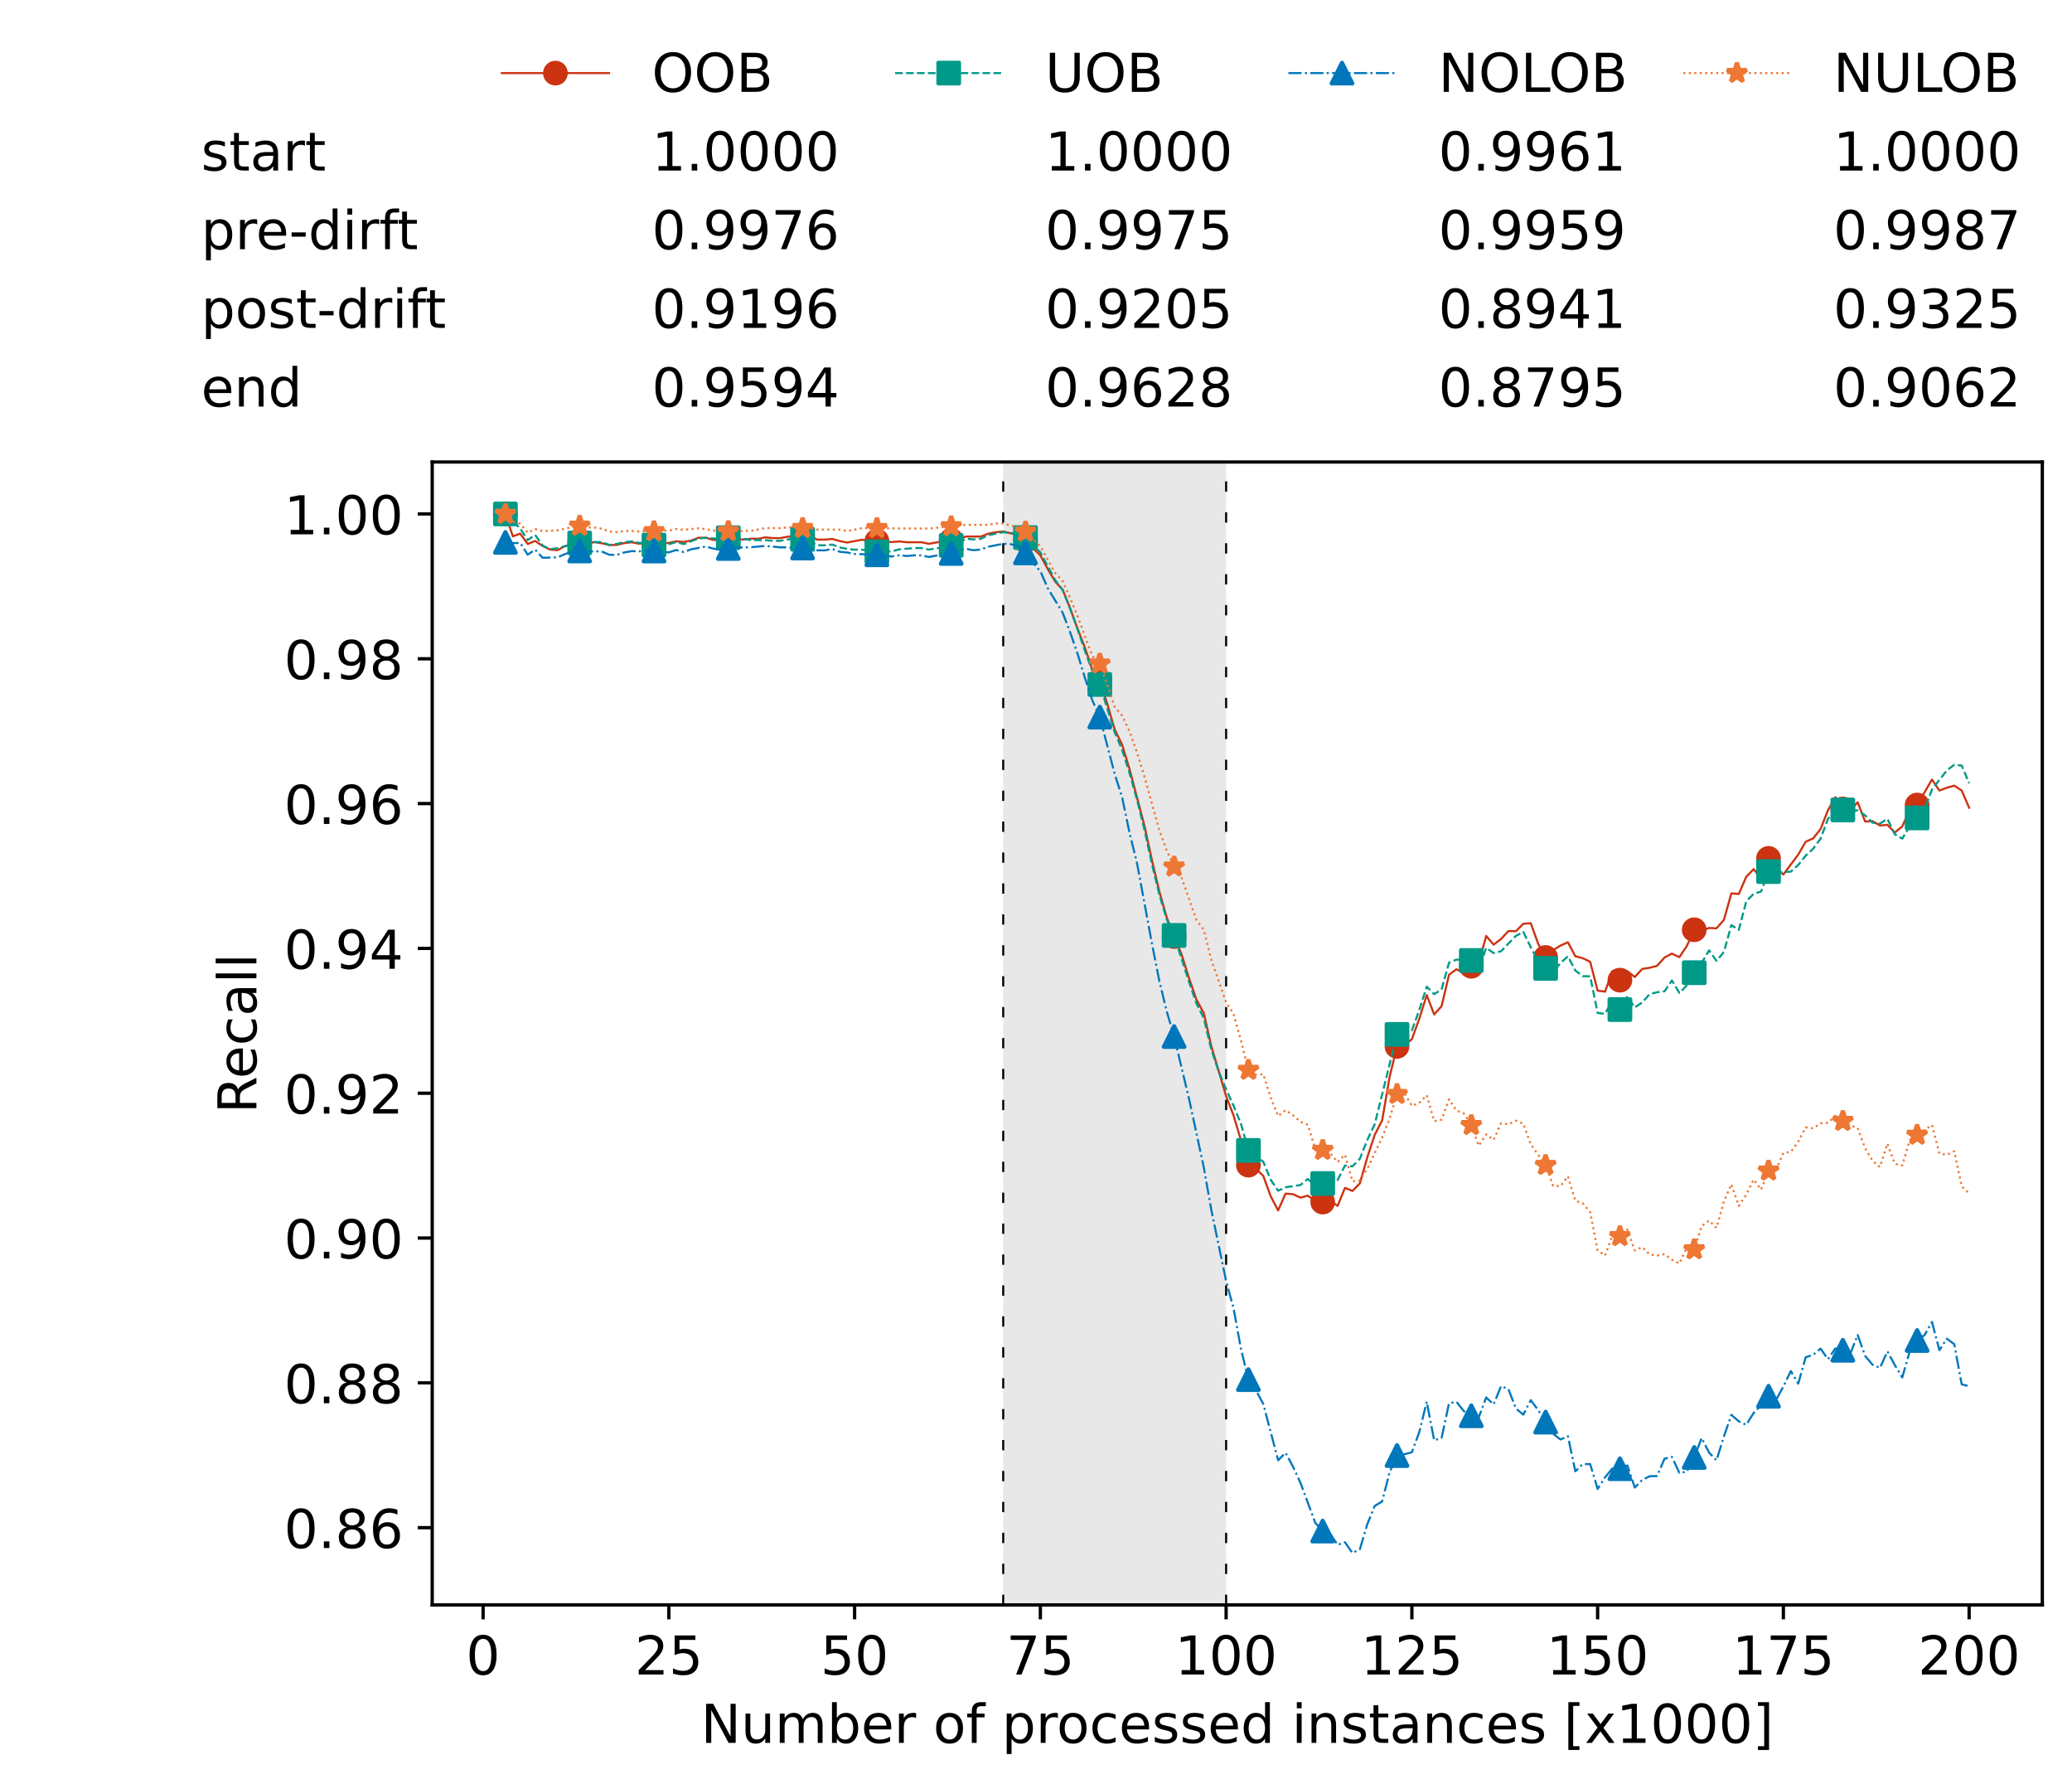 <?xml version="1.0" encoding="utf-8" standalone="no"?>
<!DOCTYPE svg PUBLIC "-//W3C//DTD SVG 1.1//EN"
  "http://www.w3.org/Graphics/SVG/1.1/DTD/svg11.dtd">
<!-- Created with matplotlib (https://matplotlib.org/) -->
<svg height="432.615pt" version="1.1" viewBox="0 0 502.65 432.615" width="502.65pt" xmlns="http://www.w3.org/2000/svg" xmlns:xlink="http://www.w3.org/1999/xlink">
 <defs>
  <style type="text/css">*{stroke-linecap:butt;stroke-linejoin:round;}</style>
 </defs>
 <g id="figure_1">
  <g id="patch_1">
   <path d="M 0 432.615 
L 502.65 432.615 
L 502.65 0 
L 0 0 
z
" style="fill:#ffffff;"/>
  </g>
  <g id="axes_1">
   <g id="patch_2">
    <path d="M 104.85 389.252 
L 495.45 389.252 
L 495.45 112.052 
L 104.85 112.052 
z
" style="fill:#ffffff;"/>
   </g>
   <g id="patch_3">
    <path clip-path="url(#p43bef83823)" d="M 297.446 389.252 
L 297.446 112.052 
L 243.372 112.052 
L 243.372 389.252 
z
" style="fill:#d3d3d3;opacity:0.5;"/>
   </g>
   <g id="matplotlib.axis_1">
    <g id="xtick_1">
     <g id="line2d_1">
      <defs>
       <path d="M 0 0 
L 0 3.5 
" id="m28ec9d26d9" style="stroke:#000000;stroke-width:0.8;"/>
      </defs>
      <g>
       <use style="stroke:#000000;stroke-width:0.8;" x="117.197" xlink:href="#m28ec9d26d9" y="389.252"/>
      </g>
     </g>
     <g id="text_1">
      <!-- 0 -->
      <g transform="translate(113.061 406.13)scale(0.13 -0.13)">
       <defs>
        <path d="M 31.781 66.406 
Q 24.172 66.406 20.328 58.906 
Q 16.5 51.422 16.5 36.375 
Q 16.5 21.391 20.328 13.891 
Q 24.172 6.391 31.781 6.391 
Q 39.453 6.391 43.281 13.891 
Q 47.125 21.391 47.125 36.375 
Q 47.125 51.422 43.281 58.906 
Q 39.453 66.406 31.781 66.406 
z
M 31.781 74.219 
Q 44.047 74.219 50.516 64.516 
Q 56.984 54.828 56.984 36.375 
Q 56.984 17.969 50.516 8.266 
Q 44.047 -1.422 31.781 -1.422 
Q 19.531 -1.422 13.062 8.266 
Q 6.594 17.969 6.594 36.375 
Q 6.594 54.828 13.062 64.516 
Q 19.531 74.219 31.781 74.219 
z
" id="DejaVuSans-48"/>
       </defs>
       <use xlink:href="#DejaVuSans-48"/>
      </g>
     </g>
    </g>
    <g id="xtick_2">
     <g id="line2d_2">
      <g>
       <use style="stroke:#000000;stroke-width:0.8;" x="162.259" xlink:href="#m28ec9d26d9" y="389.252"/>
      </g>
     </g>
     <g id="text_2">
      <!-- 25 -->
      <g transform="translate(153.988 406.13)scale(0.13 -0.13)">
       <defs>
        <path d="M 19.188 8.297 
L 53.609 8.297 
L 53.609 0 
L 7.328 0 
L 7.328 8.297 
Q 12.938 14.109 22.625 23.891 
Q 32.328 33.688 34.812 36.531 
Q 39.547 41.844 41.422 45.531 
Q 43.312 49.219 43.312 52.781 
Q 43.312 58.594 39.234 62.25 
Q 35.156 65.922 28.609 65.922 
Q 23.969 65.922 18.812 64.312 
Q 13.672 62.703 7.812 59.422 
L 7.812 69.391 
Q 13.766 71.781 18.938 73 
Q 24.125 74.219 28.422 74.219 
Q 39.75 74.219 46.484 68.547 
Q 53.219 62.891 53.219 53.422 
Q 53.219 48.922 51.531 44.891 
Q 49.859 40.875 45.406 35.406 
Q 44.188 33.984 37.641 27.219 
Q 31.109 20.453 19.188 8.297 
z
" id="DejaVuSans-50"/>
        <path d="M 10.797 72.906 
L 49.516 72.906 
L 49.516 64.594 
L 19.828 64.594 
L 19.828 46.734 
Q 21.969 47.469 24.109 47.828 
Q 26.266 48.188 28.422 48.188 
Q 40.625 48.188 47.75 41.5 
Q 54.891 34.812 54.891 23.391 
Q 54.891 11.625 47.562 5.094 
Q 40.234 -1.422 26.906 -1.422 
Q 22.312 -1.422 17.547 -0.641 
Q 12.797 0.141 7.719 1.703 
L 7.719 11.625 
Q 12.109 9.234 16.797 8.062 
Q 21.484 6.891 26.703 6.891 
Q 35.156 6.891 40.078 11.328 
Q 45.016 15.766 45.016 23.391 
Q 45.016 31 40.078 35.438 
Q 35.156 39.891 26.703 39.891 
Q 22.75 39.891 18.812 39.016 
Q 14.891 38.141 10.797 36.281 
z
" id="DejaVuSans-53"/>
       </defs>
       <use xlink:href="#DejaVuSans-50"/>
       <use x="63.623" xlink:href="#DejaVuSans-53"/>
      </g>
     </g>
    </g>
    <g id="xtick_3">
     <g id="line2d_3">
      <g>
       <use style="stroke:#000000;stroke-width:0.8;" x="207.322" xlink:href="#m28ec9d26d9" y="389.252"/>
      </g>
     </g>
     <g id="text_3">
      <!-- 50 -->
      <g transform="translate(199.05 406.13)scale(0.13 -0.13)">
       <use xlink:href="#DejaVuSans-53"/>
       <use x="63.623" xlink:href="#DejaVuSans-48"/>
      </g>
     </g>
    </g>
    <g id="xtick_4">
     <g id="line2d_4">
      <g>
       <use style="stroke:#000000;stroke-width:0.8;" x="252.384" xlink:href="#m28ec9d26d9" y="389.252"/>
      </g>
     </g>
     <g id="text_4">
      <!-- 75 -->
      <g transform="translate(244.113 406.13)scale(0.13 -0.13)">
       <defs>
        <path d="M 8.203 72.906 
L 55.078 72.906 
L 55.078 68.703 
L 28.609 0 
L 18.312 0 
L 43.219 64.594 
L 8.203 64.594 
z
" id="DejaVuSans-55"/>
       </defs>
       <use xlink:href="#DejaVuSans-55"/>
       <use x="63.623" xlink:href="#DejaVuSans-53"/>
      </g>
     </g>
    </g>
    <g id="xtick_5">
     <g id="line2d_5">
      <g>
       <use style="stroke:#000000;stroke-width:0.8;" x="297.446" xlink:href="#m28ec9d26d9" y="389.252"/>
      </g>
     </g>
     <g id="text_5">
      <!-- 100 -->
      <g transform="translate(285.039 406.13)scale(0.13 -0.13)">
       <defs>
        <path d="M 12.406 8.297 
L 28.516 8.297 
L 28.516 63.922 
L 10.984 60.406 
L 10.984 69.391 
L 28.422 72.906 
L 38.281 72.906 
L 38.281 8.297 
L 54.391 8.297 
L 54.391 0 
L 12.406 0 
z
" id="DejaVuSans-49"/>
       </defs>
       <use xlink:href="#DejaVuSans-49"/>
       <use x="63.623" xlink:href="#DejaVuSans-48"/>
       <use x="127.246" xlink:href="#DejaVuSans-48"/>
      </g>
     </g>
    </g>
    <g id="xtick_6">
     <g id="line2d_6">
      <g>
       <use style="stroke:#000000;stroke-width:0.8;" x="342.509" xlink:href="#m28ec9d26d9" y="389.252"/>
      </g>
     </g>
     <g id="text_6">
      <!-- 125 -->
      <g transform="translate(330.102 406.13)scale(0.13 -0.13)">
       <use xlink:href="#DejaVuSans-49"/>
       <use x="63.623" xlink:href="#DejaVuSans-50"/>
       <use x="127.246" xlink:href="#DejaVuSans-53"/>
      </g>
     </g>
    </g>
    <g id="xtick_7">
     <g id="line2d_7">
      <g>
       <use style="stroke:#000000;stroke-width:0.8;" x="387.571" xlink:href="#m28ec9d26d9" y="389.252"/>
      </g>
     </g>
     <g id="text_7">
      <!-- 150 -->
      <g transform="translate(375.164 406.13)scale(0.13 -0.13)">
       <use xlink:href="#DejaVuSans-49"/>
       <use x="63.623" xlink:href="#DejaVuSans-53"/>
       <use x="127.246" xlink:href="#DejaVuSans-48"/>
      </g>
     </g>
    </g>
    <g id="xtick_8">
     <g id="line2d_8">
      <g>
       <use style="stroke:#000000;stroke-width:0.8;" x="432.633" xlink:href="#m28ec9d26d9" y="389.252"/>
      </g>
     </g>
     <g id="text_8">
      <!-- 175 -->
      <g transform="translate(420.226 406.13)scale(0.13 -0.13)">
       <use xlink:href="#DejaVuSans-49"/>
       <use x="63.623" xlink:href="#DejaVuSans-55"/>
       <use x="127.246" xlink:href="#DejaVuSans-53"/>
      </g>
     </g>
    </g>
    <g id="xtick_9">
     <g id="line2d_9">
      <g>
       <use style="stroke:#000000;stroke-width:0.8;" x="477.695" xlink:href="#m28ec9d26d9" y="389.252"/>
      </g>
     </g>
     <g id="text_9">
      <!-- 200 -->
      <g transform="translate(465.289 406.13)scale(0.13 -0.13)">
       <use xlink:href="#DejaVuSans-50"/>
       <use x="63.623" xlink:href="#DejaVuSans-48"/>
       <use x="127.246" xlink:href="#DejaVuSans-48"/>
      </g>
     </g>
    </g>
    <g id="text_10">
     <!-- Number of processed instances [x1000] -->
     <g transform="translate(170.025 422.711)scale(0.13 -0.13)">
      <defs>
       <path d="M 9.812 72.906 
L 23.094 72.906 
L 55.422 11.922 
L 55.422 72.906 
L 64.984 72.906 
L 64.984 0 
L 51.703 0 
L 19.391 60.984 
L 19.391 0 
L 9.812 0 
z
" id="DejaVuSans-78"/>
       <path d="M 8.5 21.578 
L 8.5 54.688 
L 17.484 54.688 
L 17.484 21.922 
Q 17.484 14.156 20.5 10.266 
Q 23.531 6.391 29.594 6.391 
Q 36.859 6.391 41.078 11.031 
Q 45.312 15.672 45.312 23.688 
L 45.312 54.688 
L 54.297 54.688 
L 54.297 0 
L 45.312 0 
L 45.312 8.406 
Q 42.047 3.422 37.719 1 
Q 33.406 -1.422 27.688 -1.422 
Q 18.266 -1.422 13.375 4.438 
Q 8.5 10.297 8.5 21.578 
z
M 31.109 56 
z
" id="DejaVuSans-117"/>
       <path d="M 52 44.188 
Q 55.375 50.25 60.062 53.125 
Q 64.75 56 71.094 56 
Q 79.641 56 84.281 50.016 
Q 88.922 44.047 88.922 33.016 
L 88.922 0 
L 79.891 0 
L 79.891 32.719 
Q 79.891 40.578 77.094 44.375 
Q 74.312 48.188 68.609 48.188 
Q 61.625 48.188 57.562 43.547 
Q 53.516 38.922 53.516 30.906 
L 53.516 0 
L 44.484 0 
L 44.484 32.719 
Q 44.484 40.625 41.703 44.406 
Q 38.922 48.188 33.109 48.188 
Q 26.219 48.188 22.156 43.531 
Q 18.109 38.875 18.109 30.906 
L 18.109 0 
L 9.078 0 
L 9.078 54.688 
L 18.109 54.688 
L 18.109 46.188 
Q 21.188 51.219 25.484 53.609 
Q 29.781 56 35.688 56 
Q 41.656 56 45.828 52.969 
Q 50 49.953 52 44.188 
z
" id="DejaVuSans-109"/>
       <path d="M 48.688 27.297 
Q 48.688 37.203 44.609 42.844 
Q 40.531 48.484 33.406 48.484 
Q 26.266 48.484 22.188 42.844 
Q 18.109 37.203 18.109 27.297 
Q 18.109 17.391 22.188 11.75 
Q 26.266 6.109 33.406 6.109 
Q 40.531 6.109 44.609 11.75 
Q 48.688 17.391 48.688 27.297 
z
M 18.109 46.391 
Q 20.953 51.266 25.266 53.625 
Q 29.594 56 35.594 56 
Q 45.562 56 51.781 48.094 
Q 58.016 40.188 58.016 27.297 
Q 58.016 14.406 51.781 6.484 
Q 45.562 -1.422 35.594 -1.422 
Q 29.594 -1.422 25.266 0.953 
Q 20.953 3.328 18.109 8.203 
L 18.109 0 
L 9.078 0 
L 9.078 75.984 
L 18.109 75.984 
z
" id="DejaVuSans-98"/>
       <path d="M 56.203 29.594 
L 56.203 25.203 
L 14.891 25.203 
Q 15.484 15.922 20.484 11.062 
Q 25.484 6.203 34.422 6.203 
Q 39.594 6.203 44.453 7.469 
Q 49.312 8.734 54.109 11.281 
L 54.109 2.781 
Q 49.266 0.734 44.188 -0.344 
Q 39.109 -1.422 33.891 -1.422 
Q 20.797 -1.422 13.156 6.188 
Q 5.516 13.812 5.516 26.812 
Q 5.516 40.234 12.766 48.109 
Q 20.016 56 32.328 56 
Q 43.359 56 49.781 48.891 
Q 56.203 41.797 56.203 29.594 
z
M 47.219 32.234 
Q 47.125 39.594 43.094 43.984 
Q 39.062 48.391 32.422 48.391 
Q 24.906 48.391 20.391 44.141 
Q 15.875 39.891 15.188 32.172 
z
" id="DejaVuSans-101"/>
       <path d="M 41.109 46.297 
Q 39.594 47.172 37.812 47.578 
Q 36.031 48 33.891 48 
Q 26.266 48 22.188 43.047 
Q 18.109 38.094 18.109 28.812 
L 18.109 0 
L 9.078 0 
L 9.078 54.688 
L 18.109 54.688 
L 18.109 46.188 
Q 20.953 51.172 25.484 53.578 
Q 30.031 56 36.531 56 
Q 37.453 56 38.578 55.875 
Q 39.703 55.766 41.062 55.516 
z
" id="DejaVuSans-114"/>
       <path id="DejaVuSans-32"/>
       <path d="M 30.609 48.391 
Q 23.391 48.391 19.188 42.75 
Q 14.984 37.109 14.984 27.297 
Q 14.984 17.484 19.156 11.844 
Q 23.344 6.203 30.609 6.203 
Q 37.797 6.203 41.984 11.859 
Q 46.188 17.531 46.188 27.297 
Q 46.188 37.016 41.984 42.703 
Q 37.797 48.391 30.609 48.391 
z
M 30.609 56 
Q 42.328 56 49.016 48.375 
Q 55.719 40.766 55.719 27.297 
Q 55.719 13.875 49.016 6.219 
Q 42.328 -1.422 30.609 -1.422 
Q 18.844 -1.422 12.172 6.219 
Q 5.516 13.875 5.516 27.297 
Q 5.516 40.766 12.172 48.375 
Q 18.844 56 30.609 56 
z
" id="DejaVuSans-111"/>
       <path d="M 37.109 75.984 
L 37.109 68.5 
L 28.516 68.5 
Q 23.688 68.5 21.797 66.547 
Q 19.922 64.594 19.922 59.516 
L 19.922 54.688 
L 34.719 54.688 
L 34.719 47.703 
L 19.922 47.703 
L 19.922 0 
L 10.891 0 
L 10.891 47.703 
L 2.297 47.703 
L 2.297 54.688 
L 10.891 54.688 
L 10.891 58.5 
Q 10.891 67.625 15.141 71.797 
Q 19.391 75.984 28.609 75.984 
z
" id="DejaVuSans-102"/>
       <path d="M 18.109 8.203 
L 18.109 -20.797 
L 9.078 -20.797 
L 9.078 54.688 
L 18.109 54.688 
L 18.109 46.391 
Q 20.953 51.266 25.266 53.625 
Q 29.594 56 35.594 56 
Q 45.562 56 51.781 48.094 
Q 58.016 40.188 58.016 27.297 
Q 58.016 14.406 51.781 6.484 
Q 45.562 -1.422 35.594 -1.422 
Q 29.594 -1.422 25.266 0.953 
Q 20.953 3.328 18.109 8.203 
z
M 48.688 27.297 
Q 48.688 37.203 44.609 42.844 
Q 40.531 48.484 33.406 48.484 
Q 26.266 48.484 22.188 42.844 
Q 18.109 37.203 18.109 27.297 
Q 18.109 17.391 22.188 11.75 
Q 26.266 6.109 33.406 6.109 
Q 40.531 6.109 44.609 11.75 
Q 48.688 17.391 48.688 27.297 
z
" id="DejaVuSans-112"/>
       <path d="M 48.781 52.594 
L 48.781 44.188 
Q 44.969 46.297 41.141 47.344 
Q 37.312 48.391 33.406 48.391 
Q 24.656 48.391 19.812 42.844 
Q 14.984 37.312 14.984 27.297 
Q 14.984 17.281 19.812 11.734 
Q 24.656 6.203 33.406 6.203 
Q 37.312 6.203 41.141 7.25 
Q 44.969 8.297 48.781 10.406 
L 48.781 2.094 
Q 45.016 0.344 40.984 -0.531 
Q 36.969 -1.422 32.422 -1.422 
Q 20.062 -1.422 12.781 6.344 
Q 5.516 14.109 5.516 27.297 
Q 5.516 40.672 12.859 48.328 
Q 20.219 56 33.016 56 
Q 37.156 56 41.109 55.141 
Q 45.062 54.297 48.781 52.594 
z
" id="DejaVuSans-99"/>
       <path d="M 44.281 53.078 
L 44.281 44.578 
Q 40.484 46.531 36.375 47.5 
Q 32.281 48.484 27.875 48.484 
Q 21.188 48.484 17.844 46.438 
Q 14.5 44.391 14.5 40.281 
Q 14.5 37.156 16.891 35.375 
Q 19.281 33.594 26.516 31.984 
L 29.594 31.297 
Q 39.156 29.25 43.188 25.516 
Q 47.219 21.781 47.219 15.094 
Q 47.219 7.469 41.188 3.016 
Q 35.156 -1.422 24.609 -1.422 
Q 20.219 -1.422 15.453 -0.562 
Q 10.688 0.297 5.422 2 
L 5.422 11.281 
Q 10.406 8.688 15.234 7.391 
Q 20.062 6.109 24.812 6.109 
Q 31.156 6.109 34.562 8.281 
Q 37.984 10.453 37.984 14.406 
Q 37.984 18.062 35.516 20.016 
Q 33.062 21.969 24.703 23.781 
L 21.578 24.516 
Q 13.234 26.266 9.516 29.906 
Q 5.812 33.547 5.812 39.891 
Q 5.812 47.609 11.281 51.797 
Q 16.75 56 26.812 56 
Q 31.781 56 36.172 55.266 
Q 40.578 54.547 44.281 53.078 
z
" id="DejaVuSans-115"/>
       <path d="M 45.406 46.391 
L 45.406 75.984 
L 54.391 75.984 
L 54.391 0 
L 45.406 0 
L 45.406 8.203 
Q 42.578 3.328 38.25 0.953 
Q 33.938 -1.422 27.875 -1.422 
Q 17.969 -1.422 11.734 6.484 
Q 5.516 14.406 5.516 27.297 
Q 5.516 40.188 11.734 48.094 
Q 17.969 56 27.875 56 
Q 33.938 56 38.25 53.625 
Q 42.578 51.266 45.406 46.391 
z
M 14.797 27.297 
Q 14.797 17.391 18.875 11.75 
Q 22.953 6.109 30.078 6.109 
Q 37.203 6.109 41.297 11.75 
Q 45.406 17.391 45.406 27.297 
Q 45.406 37.203 41.297 42.844 
Q 37.203 48.484 30.078 48.484 
Q 22.953 48.484 18.875 42.844 
Q 14.797 37.203 14.797 27.297 
z
" id="DejaVuSans-100"/>
       <path d="M 9.422 54.688 
L 18.406 54.688 
L 18.406 0 
L 9.422 0 
z
M 9.422 75.984 
L 18.406 75.984 
L 18.406 64.594 
L 9.422 64.594 
z
" id="DejaVuSans-105"/>
       <path d="M 54.891 33.016 
L 54.891 0 
L 45.906 0 
L 45.906 32.719 
Q 45.906 40.484 42.875 44.328 
Q 39.844 48.188 33.797 48.188 
Q 26.516 48.188 22.312 43.547 
Q 18.109 38.922 18.109 30.906 
L 18.109 0 
L 9.078 0 
L 9.078 54.688 
L 18.109 54.688 
L 18.109 46.188 
Q 21.344 51.125 25.703 53.562 
Q 30.078 56 35.797 56 
Q 45.219 56 50.047 50.172 
Q 54.891 44.344 54.891 33.016 
z
" id="DejaVuSans-110"/>
       <path d="M 18.312 70.219 
L 18.312 54.688 
L 36.812 54.688 
L 36.812 47.703 
L 18.312 47.703 
L 18.312 18.016 
Q 18.312 11.328 20.141 9.422 
Q 21.969 7.516 27.594 7.516 
L 36.812 7.516 
L 36.812 0 
L 27.594 0 
Q 17.188 0 13.234 3.875 
Q 9.281 7.766 9.281 18.016 
L 9.281 47.703 
L 2.688 47.703 
L 2.688 54.688 
L 9.281 54.688 
L 9.281 70.219 
z
" id="DejaVuSans-116"/>
       <path d="M 34.281 27.484 
Q 23.391 27.484 19.188 25 
Q 14.984 22.516 14.984 16.5 
Q 14.984 11.719 18.141 8.906 
Q 21.297 6.109 26.703 6.109 
Q 34.188 6.109 38.703 11.406 
Q 43.219 16.703 43.219 25.484 
L 43.219 27.484 
z
M 52.203 31.203 
L 52.203 0 
L 43.219 0 
L 43.219 8.297 
Q 40.141 3.328 35.547 0.953 
Q 30.953 -1.422 24.312 -1.422 
Q 15.922 -1.422 10.953 3.297 
Q 6 8.016 6 15.922 
Q 6 25.141 12.172 29.828 
Q 18.359 34.516 30.609 34.516 
L 43.219 34.516 
L 43.219 35.406 
Q 43.219 41.609 39.141 45 
Q 35.062 48.391 27.688 48.391 
Q 23 48.391 18.547 47.266 
Q 14.109 46.141 10.016 43.891 
L 10.016 52.203 
Q 14.938 54.109 19.578 55.047 
Q 24.219 56 28.609 56 
Q 40.484 56 46.344 49.844 
Q 52.203 43.703 52.203 31.203 
z
" id="DejaVuSans-97"/>
       <path d="M 8.594 75.984 
L 29.297 75.984 
L 29.297 69 
L 17.578 69 
L 17.578 -6.203 
L 29.297 -6.203 
L 29.297 -13.188 
L 8.594 -13.188 
z
" id="DejaVuSans-91"/>
       <path d="M 54.891 54.688 
L 35.109 28.078 
L 55.906 0 
L 45.312 0 
L 29.391 21.484 
L 13.484 0 
L 2.875 0 
L 24.125 28.609 
L 4.688 54.688 
L 15.281 54.688 
L 29.781 35.203 
L 44.281 54.688 
z
" id="DejaVuSans-120"/>
       <path d="M 30.422 75.984 
L 30.422 -13.188 
L 9.719 -13.188 
L 9.719 -6.203 
L 21.391 -6.203 
L 21.391 69 
L 9.719 69 
L 9.719 75.984 
z
" id="DejaVuSans-93"/>
      </defs>
      <use xlink:href="#DejaVuSans-78"/>
      <use x="74.805" xlink:href="#DejaVuSans-117"/>
      <use x="138.184" xlink:href="#DejaVuSans-109"/>
      <use x="235.596" xlink:href="#DejaVuSans-98"/>
      <use x="299.072" xlink:href="#DejaVuSans-101"/>
      <use x="360.596" xlink:href="#DejaVuSans-114"/>
      <use x="401.709" xlink:href="#DejaVuSans-32"/>
      <use x="433.496" xlink:href="#DejaVuSans-111"/>
      <use x="494.678" xlink:href="#DejaVuSans-102"/>
      <use x="529.883" xlink:href="#DejaVuSans-32"/>
      <use x="561.67" xlink:href="#DejaVuSans-112"/>
      <use x="625.146" xlink:href="#DejaVuSans-114"/>
      <use x="664.01" xlink:href="#DejaVuSans-111"/>
      <use x="725.191" xlink:href="#DejaVuSans-99"/>
      <use x="780.172" xlink:href="#DejaVuSans-101"/>
      <use x="841.695" xlink:href="#DejaVuSans-115"/>
      <use x="893.795" xlink:href="#DejaVuSans-115"/>
      <use x="945.895" xlink:href="#DejaVuSans-101"/>
      <use x="1007.418" xlink:href="#DejaVuSans-100"/>
      <use x="1070.895" xlink:href="#DejaVuSans-32"/>
      <use x="1102.682" xlink:href="#DejaVuSans-105"/>
      <use x="1130.465" xlink:href="#DejaVuSans-110"/>
      <use x="1193.844" xlink:href="#DejaVuSans-115"/>
      <use x="1245.943" xlink:href="#DejaVuSans-116"/>
      <use x="1285.152" xlink:href="#DejaVuSans-97"/>
      <use x="1346.432" xlink:href="#DejaVuSans-110"/>
      <use x="1409.811" xlink:href="#DejaVuSans-99"/>
      <use x="1464.791" xlink:href="#DejaVuSans-101"/>
      <use x="1526.314" xlink:href="#DejaVuSans-115"/>
      <use x="1578.414" xlink:href="#DejaVuSans-32"/>
      <use x="1610.201" xlink:href="#DejaVuSans-91"/>
      <use x="1649.215" xlink:href="#DejaVuSans-120"/>
      <use x="1708.395" xlink:href="#DejaVuSans-49"/>
      <use x="1772.018" xlink:href="#DejaVuSans-48"/>
      <use x="1835.641" xlink:href="#DejaVuSans-48"/>
      <use x="1899.264" xlink:href="#DejaVuSans-48"/>
      <use x="1962.887" xlink:href="#DejaVuSans-93"/>
     </g>
    </g>
   </g>
   <g id="matplotlib.axis_2">
    <g id="ytick_1">
     <g id="line2d_10">
      <defs>
       <path d="M 0 0 
L -3.5 0 
" id="m358f8da333" style="stroke:#000000;stroke-width:0.8;"/>
      </defs>
      <g>
       <use style="stroke:#000000;stroke-width:0.8;" x="104.85" xlink:href="#m358f8da333" y="370.512"/>
      </g>
     </g>
     <g id="text_11">
      <!-- 0.86 -->
      <g transform="translate(68.905 375.451)scale(0.13 -0.13)">
       <defs>
        <path d="M 10.688 12.406 
L 21 12.406 
L 21 0 
L 10.688 0 
z
" id="DejaVuSans-46"/>
        <path d="M 31.781 34.625 
Q 24.75 34.625 20.719 30.859 
Q 16.703 27.094 16.703 20.516 
Q 16.703 13.922 20.719 10.156 
Q 24.75 6.391 31.781 6.391 
Q 38.812 6.391 42.859 10.172 
Q 46.922 13.969 46.922 20.516 
Q 46.922 27.094 42.891 30.859 
Q 38.875 34.625 31.781 34.625 
z
M 21.922 38.812 
Q 15.578 40.375 12.031 44.719 
Q 8.5 49.078 8.5 55.328 
Q 8.5 64.062 14.719 69.141 
Q 20.953 74.219 31.781 74.219 
Q 42.672 74.219 48.875 69.141 
Q 55.078 64.062 55.078 55.328 
Q 55.078 49.078 51.531 44.719 
Q 48 40.375 41.703 38.812 
Q 48.828 37.156 52.797 32.312 
Q 56.781 27.484 56.781 20.516 
Q 56.781 9.906 50.312 4.234 
Q 43.844 -1.422 31.781 -1.422 
Q 19.734 -1.422 13.25 4.234 
Q 6.781 9.906 6.781 20.516 
Q 6.781 27.484 10.781 32.312 
Q 14.797 37.156 21.922 38.812 
z
M 18.312 54.391 
Q 18.312 48.734 21.844 45.562 
Q 25.391 42.391 31.781 42.391 
Q 38.141 42.391 41.719 45.562 
Q 45.312 48.734 45.312 54.391 
Q 45.312 60.062 41.719 63.234 
Q 38.141 66.406 31.781 66.406 
Q 25.391 66.406 21.844 63.234 
Q 18.312 60.062 18.312 54.391 
z
" id="DejaVuSans-56"/>
        <path d="M 33.016 40.375 
Q 26.375 40.375 22.484 35.828 
Q 18.609 31.297 18.609 23.391 
Q 18.609 15.531 22.484 10.953 
Q 26.375 6.391 33.016 6.391 
Q 39.656 6.391 43.531 10.953 
Q 47.406 15.531 47.406 23.391 
Q 47.406 31.297 43.531 35.828 
Q 39.656 40.375 33.016 40.375 
z
M 52.594 71.297 
L 52.594 62.312 
Q 48.875 64.062 45.094 64.984 
Q 41.312 65.922 37.594 65.922 
Q 27.828 65.922 22.672 59.328 
Q 17.531 52.734 16.797 39.406 
Q 19.672 43.656 24.016 45.922 
Q 28.375 48.188 33.594 48.188 
Q 44.578 48.188 50.953 41.516 
Q 57.328 34.859 57.328 23.391 
Q 57.328 12.156 50.688 5.359 
Q 44.047 -1.422 33.016 -1.422 
Q 20.359 -1.422 13.672 8.266 
Q 6.984 17.969 6.984 36.375 
Q 6.984 53.656 15.188 63.938 
Q 23.391 74.219 37.203 74.219 
Q 40.922 74.219 44.703 73.484 
Q 48.484 72.75 52.594 71.297 
z
" id="DejaVuSans-54"/>
       </defs>
       <use xlink:href="#DejaVuSans-48"/>
       <use x="63.623" xlink:href="#DejaVuSans-46"/>
       <use x="95.41" xlink:href="#DejaVuSans-56"/>
       <use x="159.033" xlink:href="#DejaVuSans-54"/>
      </g>
     </g>
    </g>
    <g id="ytick_2">
     <g id="line2d_11">
      <g>
       <use style="stroke:#000000;stroke-width:0.8;" x="104.85" xlink:href="#m358f8da333" y="335.389"/>
      </g>
     </g>
     <g id="text_12">
      <!-- 0.88 -->
      <g transform="translate(68.905 340.328)scale(0.13 -0.13)">
       <use xlink:href="#DejaVuSans-48"/>
       <use x="63.623" xlink:href="#DejaVuSans-46"/>
       <use x="95.41" xlink:href="#DejaVuSans-56"/>
       <use x="159.033" xlink:href="#DejaVuSans-56"/>
      </g>
     </g>
    </g>
    <g id="ytick_3">
     <g id="line2d_12">
      <g>
       <use style="stroke:#000000;stroke-width:0.8;" x="104.85" xlink:href="#m358f8da333" y="300.266"/>
      </g>
     </g>
     <g id="text_13">
      <!-- 0.90 -->
      <g transform="translate(68.905 305.205)scale(0.13 -0.13)">
       <defs>
        <path d="M 10.984 1.516 
L 10.984 10.5 
Q 14.703 8.734 18.5 7.812 
Q 22.312 6.891 25.984 6.891 
Q 35.75 6.891 40.891 13.453 
Q 46.047 20.016 46.781 33.406 
Q 43.953 29.203 39.594 26.953 
Q 35.25 24.703 29.984 24.703 
Q 19.047 24.703 12.672 31.312 
Q 6.297 37.938 6.297 49.422 
Q 6.297 60.641 12.938 67.422 
Q 19.578 74.219 30.609 74.219 
Q 43.266 74.219 49.922 64.516 
Q 56.594 54.828 56.594 36.375 
Q 56.594 19.141 48.406 8.859 
Q 40.234 -1.422 26.422 -1.422 
Q 22.703 -1.422 18.891 -0.688 
Q 15.094 0.047 10.984 1.516 
z
M 30.609 32.422 
Q 37.25 32.422 41.125 36.953 
Q 45.016 41.5 45.016 49.422 
Q 45.016 57.281 41.125 61.844 
Q 37.25 66.406 30.609 66.406 
Q 23.969 66.406 20.094 61.844 
Q 16.219 57.281 16.219 49.422 
Q 16.219 41.5 20.094 36.953 
Q 23.969 32.422 30.609 32.422 
z
" id="DejaVuSans-57"/>
       </defs>
       <use xlink:href="#DejaVuSans-48"/>
       <use x="63.623" xlink:href="#DejaVuSans-46"/>
       <use x="95.41" xlink:href="#DejaVuSans-57"/>
       <use x="159.033" xlink:href="#DejaVuSans-48"/>
      </g>
     </g>
    </g>
    <g id="ytick_4">
     <g id="line2d_13">
      <g>
       <use style="stroke:#000000;stroke-width:0.8;" x="104.85" xlink:href="#m358f8da333" y="265.143"/>
      </g>
     </g>
     <g id="text_14">
      <!-- 0.92 -->
      <g transform="translate(68.905 270.082)scale(0.13 -0.13)">
       <use xlink:href="#DejaVuSans-48"/>
       <use x="63.623" xlink:href="#DejaVuSans-46"/>
       <use x="95.41" xlink:href="#DejaVuSans-57"/>
       <use x="159.033" xlink:href="#DejaVuSans-50"/>
      </g>
     </g>
    </g>
    <g id="ytick_5">
     <g id="line2d_14">
      <g>
       <use style="stroke:#000000;stroke-width:0.8;" x="104.85" xlink:href="#m358f8da333" y="230.02"/>
      </g>
     </g>
     <g id="text_15">
      <!-- 0.94 -->
      <g transform="translate(68.905 234.959)scale(0.13 -0.13)">
       <defs>
        <path d="M 37.797 64.312 
L 12.891 25.391 
L 37.797 25.391 
z
M 35.203 72.906 
L 47.609 72.906 
L 47.609 25.391 
L 58.016 25.391 
L 58.016 17.188 
L 47.609 17.188 
L 47.609 0 
L 37.797 0 
L 37.797 17.188 
L 4.891 17.188 
L 4.891 26.703 
z
" id="DejaVuSans-52"/>
       </defs>
       <use xlink:href="#DejaVuSans-48"/>
       <use x="63.623" xlink:href="#DejaVuSans-46"/>
       <use x="95.41" xlink:href="#DejaVuSans-57"/>
       <use x="159.033" xlink:href="#DejaVuSans-52"/>
      </g>
     </g>
    </g>
    <g id="ytick_6">
     <g id="line2d_15">
      <g>
       <use style="stroke:#000000;stroke-width:0.8;" x="104.85" xlink:href="#m358f8da333" y="194.898"/>
      </g>
     </g>
     <g id="text_16">
      <!-- 0.96 -->
      <g transform="translate(68.905 199.837)scale(0.13 -0.13)">
       <use xlink:href="#DejaVuSans-48"/>
       <use x="63.623" xlink:href="#DejaVuSans-46"/>
       <use x="95.41" xlink:href="#DejaVuSans-57"/>
       <use x="159.033" xlink:href="#DejaVuSans-54"/>
      </g>
     </g>
    </g>
    <g id="ytick_7">
     <g id="line2d_16">
      <g>
       <use style="stroke:#000000;stroke-width:0.8;" x="104.85" xlink:href="#m358f8da333" y="159.775"/>
      </g>
     </g>
     <g id="text_17">
      <!-- 0.98 -->
      <g transform="translate(68.905 164.714)scale(0.13 -0.13)">
       <use xlink:href="#DejaVuSans-48"/>
       <use x="63.623" xlink:href="#DejaVuSans-46"/>
       <use x="95.41" xlink:href="#DejaVuSans-57"/>
       <use x="159.033" xlink:href="#DejaVuSans-56"/>
      </g>
     </g>
    </g>
    <g id="ytick_8">
     <g id="line2d_17">
      <g>
       <use style="stroke:#000000;stroke-width:0.8;" x="104.85" xlink:href="#m358f8da333" y="124.652"/>
      </g>
     </g>
     <g id="text_18">
      <!-- 1.00 -->
      <g transform="translate(68.905 129.591)scale(0.13 -0.13)">
       <use xlink:href="#DejaVuSans-49"/>
       <use x="63.623" xlink:href="#DejaVuSans-46"/>
       <use x="95.41" xlink:href="#DejaVuSans-48"/>
       <use x="159.033" xlink:href="#DejaVuSans-48"/>
      </g>
     </g>
    </g>
    <g id="text_19">
     <!-- Recall -->
     <g transform="translate(62.201 270.044)rotate(-90)scale(0.13 -0.13)">
      <defs>
       <path d="M 44.391 34.188 
Q 47.562 33.109 50.562 29.594 
Q 53.562 26.078 56.594 19.922 
L 66.609 0 
L 56 0 
L 46.688 18.703 
Q 43.062 26.031 39.672 28.422 
Q 36.281 30.812 30.422 30.812 
L 19.672 30.812 
L 19.672 0 
L 9.812 0 
L 9.812 72.906 
L 32.078 72.906 
Q 44.578 72.906 50.734 67.672 
Q 56.891 62.453 56.891 51.906 
Q 56.891 45.016 53.688 40.469 
Q 50.484 35.938 44.391 34.188 
z
M 19.672 64.797 
L 19.672 38.922 
L 32.078 38.922 
Q 39.203 38.922 42.844 42.219 
Q 46.484 45.516 46.484 51.906 
Q 46.484 58.297 42.844 61.547 
Q 39.203 64.797 32.078 64.797 
z
" id="DejaVuSans-82"/>
       <path d="M 9.422 75.984 
L 18.406 75.984 
L 18.406 0 
L 9.422 0 
z
" id="DejaVuSans-108"/>
      </defs>
      <use xlink:href="#DejaVuSans-82"/>
      <use x="64.982" xlink:href="#DejaVuSans-101"/>
      <use x="126.506" xlink:href="#DejaVuSans-99"/>
      <use x="181.486" xlink:href="#DejaVuSans-97"/>
      <use x="242.766" xlink:href="#DejaVuSans-108"/>
      <use x="270.549" xlink:href="#DejaVuSans-108"/>
     </g>
    </g>
   </g>
   <g id="line2d_18"/>
   <g id="line2d_19"/>
   <g id="line2d_20"/>
   <g id="line2d_21"/>
   <g id="line2d_22"/>
   <g id="line2d_23">
    <path clip-path="url(#p43bef83823)" d="M 122.605 124.652 
L 124.407 130.083 
L 126.21 129.43 
L 128.012 131.932 
L 129.815 131.206 
L 131.617 132.392 
L 133.419 133.281 
L 135.222 133.447 
L 137.024 132.47 
L 140.629 131.719 
L 142.432 131.752 
L 144.234 131.487 
L 146.037 131.761 
L 147.839 132.2 
L 149.642 132.155 
L 151.444 131.714 
L 153.247 131.518 
L 155.049 131.868 
L 156.852 131.681 
L 158.654 132.039 
L 162.259 131.668 
L 164.062 131.279 
L 165.864 131.442 
L 167.667 131.109 
L 169.469 130.411 
L 171.272 130.438 
L 173.074 130.957 
L 174.877 130.944 
L 176.679 130.759 
L 178.482 130.72 
L 180.284 130.869 
L 182.087 130.668 
L 183.889 130.668 
L 185.692 130.326 
L 187.494 130.504 
L 189.297 130.505 
L 191.099 130.166 
L 196.507 130.161 
L 198.309 130.875 
L 200.112 130.882 
L 201.914 130.709 
L 203.717 131.223 
L 205.519 131.582 
L 209.124 130.9 
L 210.927 131.227 
L 212.729 131.227 
L 214.532 131.433 
L 216.334 131.461 
L 218.137 131.316 
L 219.939 131.51 
L 223.544 131.514 
L 225.347 131.895 
L 227.149 131.558 
L 228.952 131.383 
L 232.557 130.686 
L 234.359 130.134 
L 237.964 130.122 
L 239.767 129.438 
L 241.569 129.079 
L 243.372 128.9 
L 246.976 129.787 
L 248.779 131.109 
L 252.384 134.703 
L 254.186 138.02 
L 255.989 141.063 
L 257.791 143.01 
L 259.594 147.504 
L 261.396 152.462 
L 263.199 157.07 
L 265.001 162.446 
L 266.804 165.338 
L 268.606 170.668 
L 270.409 176.918 
L 272.211 180.605 
L 274.014 186.527 
L 277.619 200.199 
L 279.421 208.49 
L 281.224 216.143 
L 283.026 222.456 
L 284.829 227.142 
L 286.631 231.454 
L 288.434 237.196 
L 290.236 242.414 
L 292.039 245.717 
L 293.841 253.684 
L 297.446 265.852 
L 299.249 270.53 
L 302.854 282.586 
L 304.656 283.454 
L 306.459 285.189 
L 308.261 290.139 
L 310.064 293.563 
L 311.866 289.499 
L 313.669 289.63 
L 315.471 290.462 
L 317.274 289.991 
L 319.076 291.278 
L 320.879 291.542 
L 322.681 291.225 
L 324.484 292.469 
L 326.286 288.094 
L 328.089 288.851 
L 329.891 287.002 
L 331.694 280.704 
L 333.496 275.241 
L 335.299 271.743 
L 337.101 261.224 
L 338.904 253.778 
L 340.706 253.567 
L 342.509 252.029 
L 344.311 247.076 
L 346.114 241.332 
L 347.916 246.036 
L 349.719 244.029 
L 351.521 236.42 
L 353.324 235.071 
L 355.126 236.043 
L 356.928 234.345 
L 358.731 233.743 
L 360.533 226.991 
L 362.336 229.114 
L 364.138 227.741 
L 365.941 225.803 
L 367.743 225.851 
L 369.546 224.047 
L 371.348 223.896 
L 373.151 228.906 
L 374.953 232.225 
L 376.756 230.46 
L 378.558 229.338 
L 380.361 228.533 
L 382.163 231.924 
L 383.966 232.389 
L 385.768 233.275 
L 387.571 240.258 
L 389.373 240.509 
L 391.176 235.474 
L 392.978 237.721 
L 394.781 235.542 
L 396.583 236.965 
L 398.386 234.998 
L 400.188 234.717 
L 401.991 234.256 
L 403.793 232.243 
L 405.596 231.273 
L 407.398 232.138 
L 409.201 229.458 
L 411.003 225.503 
L 412.806 225.716 
L 414.608 225.062 
L 416.411 225.153 
L 418.213 223.09 
L 420.016 216.667 
L 421.818 216.82 
L 423.621 212.669 
L 425.423 210.793 
L 427.226 213.04 
L 429.028 208.193 
L 430.831 210.434 
L 432.633 212.105 
L 436.238 207.259 
L 438.041 204.152 
L 439.843 203.354 
L 441.646 201.089 
L 443.448 196.514 
L 445.251 193.341 
L 447.053 196.199 
L 448.856 196.554 
L 450.658 194.576 
L 452.461 199.245 
L 454.263 199.157 
L 456.066 200.204 
L 457.868 200.058 
L 459.671 201.91 
L 461.473 200.441 
L 463.276 196.343 
L 465.078 195.257 
L 468.683 189.072 
L 470.485 191.727 
L 472.288 191.059 
L 474.09 190.544 
L 475.893 191.727 
L 477.695 195.905 
L 477.695 195.905 
" style="fill:none;stroke:#cc3311;stroke-linecap:square;stroke-width:0.5;"/>
    <defs>
     <path d="M 0 2.5 
C 0.663 2.5 1.299 2.237 1.768 1.768 
C 2.237 1.299 2.5 0.663 2.5 0 
C 2.5 -0.663 2.237 -1.299 1.768 -1.768 
C 1.299 -2.237 0.663 -2.5 0 -2.5 
C -0.663 -2.5 -1.299 -2.237 -1.768 -1.768 
C -2.237 -1.299 -2.5 -0.663 -2.5 0 
C -2.5 0.663 -2.237 1.299 -1.768 1.768 
C -1.299 2.237 -0.663 2.5 0 2.5 
z
" id="mf50dd28f72" style="stroke:#cc3311;"/>
    </defs>
    <g clip-path="url(#p43bef83823)">
     <use style="fill:#cc3311;stroke:#cc3311;" x="122.605" xlink:href="#mf50dd28f72" y="124.652"/>
     <use style="fill:#cc3311;stroke:#cc3311;" x="140.629" xlink:href="#mf50dd28f72" y="131.719"/>
     <use style="fill:#cc3311;stroke:#cc3311;" x="158.654" xlink:href="#mf50dd28f72" y="132.039"/>
     <use style="fill:#cc3311;stroke:#cc3311;" x="176.679" xlink:href="#mf50dd28f72" y="130.759"/>
     <use style="fill:#cc3311;stroke:#cc3311;" x="194.704" xlink:href="#mf50dd28f72" y="130.154"/>
     <use style="fill:#cc3311;stroke:#cc3311;" x="212.729" xlink:href="#mf50dd28f72" y="131.227"/>
     <use style="fill:#cc3311;stroke:#cc3311;" x="230.754" xlink:href="#mf50dd28f72" y="131.038"/>
     <use style="fill:#cc3311;stroke:#cc3311;" x="248.779" xlink:href="#mf50dd28f72" y="131.109"/>
     <use style="fill:#cc3311;stroke:#cc3311;" x="266.804" xlink:href="#mf50dd28f72" y="165.338"/>
     <use style="fill:#cc3311;stroke:#cc3311;" x="284.829" xlink:href="#mf50dd28f72" y="227.142"/>
     <use style="fill:#cc3311;stroke:#cc3311;" x="302.854" xlink:href="#mf50dd28f72" y="282.586"/>
     <use style="fill:#cc3311;stroke:#cc3311;" x="320.879" xlink:href="#mf50dd28f72" y="291.542"/>
     <use style="fill:#cc3311;stroke:#cc3311;" x="338.904" xlink:href="#mf50dd28f72" y="253.778"/>
     <use style="fill:#cc3311;stroke:#cc3311;" x="356.928" xlink:href="#mf50dd28f72" y="234.345"/>
     <use style="fill:#cc3311;stroke:#cc3311;" x="374.953" xlink:href="#mf50dd28f72" y="232.225"/>
     <use style="fill:#cc3311;stroke:#cc3311;" x="392.978" xlink:href="#mf50dd28f72" y="237.721"/>
     <use style="fill:#cc3311;stroke:#cc3311;" x="411.003" xlink:href="#mf50dd28f72" y="225.503"/>
     <use style="fill:#cc3311;stroke:#cc3311;" x="429.028" xlink:href="#mf50dd28f72" y="208.193"/>
     <use style="fill:#cc3311;stroke:#cc3311;" x="447.053" xlink:href="#mf50dd28f72" y="196.199"/>
     <use style="fill:#cc3311;stroke:#cc3311;" x="465.078" xlink:href="#mf50dd28f72" y="195.257"/>
    </g>
   </g>
   <g id="line2d_24"/>
   <g id="line2d_25"/>
   <g id="line2d_26"/>
   <g id="line2d_27"/>
   <g id="line2d_28">
    <path clip-path="url(#p43bef83823)" d="M 122.605 124.652 
L 126.21 128.173 
L 128.012 130.99 
L 129.815 129.722 
L 131.617 132.294 
L 133.419 133.197 
L 135.222 132.959 
L 138.827 132.023 
L 140.629 131.688 
L 142.432 131.725 
L 144.234 131.462 
L 146.037 131.483 
L 147.839 132.169 
L 149.642 131.912 
L 151.444 131.485 
L 153.247 131.302 
L 155.049 131.663 
L 156.852 131.661 
L 158.654 132.198 
L 160.457 132.19 
L 162.259 132.014 
L 164.062 131.45 
L 165.864 131.969 
L 169.469 130.596 
L 171.272 130.439 
L 173.074 130.606 
L 174.877 130.593 
L 176.679 130.408 
L 180.284 130.686 
L 182.087 130.993 
L 185.692 130.998 
L 187.494 131.176 
L 189.297 131.177 
L 191.099 130.838 
L 192.902 130.665 
L 194.704 130.818 
L 196.507 131.349 
L 198.309 132.248 
L 200.112 132.252 
L 201.914 132.078 
L 203.717 132.765 
L 205.519 133.124 
L 207.322 133.308 
L 209.124 133.327 
L 210.927 133.655 
L 212.729 133.835 
L 214.532 133.873 
L 216.334 133.721 
L 218.137 133.246 
L 221.742 132.917 
L 223.544 132.922 
L 225.347 133.302 
L 227.149 132.966 
L 228.952 132.79 
L 230.754 132.272 
L 232.557 131.568 
L 234.359 130.659 
L 236.162 130.823 
L 237.964 130.653 
L 239.767 129.797 
L 243.372 129.079 
L 246.976 129.436 
L 248.779 130.389 
L 252.384 133.966 
L 255.989 140.72 
L 257.791 143.099 
L 259.594 147.594 
L 261.396 152.551 
L 263.199 157.888 
L 265.001 162.752 
L 266.804 165.998 
L 270.409 177.581 
L 272.211 181.844 
L 274.014 187.461 
L 275.816 193.908 
L 277.619 201.165 
L 279.421 209.456 
L 281.224 216.86 
L 283.026 222.928 
L 284.829 226.879 
L 288.434 238.114 
L 290.236 243.332 
L 292.039 246.973 
L 293.841 254.508 
L 295.644 259.865 
L 297.446 264.197 
L 299.249 268.148 
L 301.051 272.582 
L 302.854 279.02 
L 306.459 281.748 
L 308.261 286.122 
L 310.064 288.792 
L 311.866 287.955 
L 315.471 287.414 
L 317.274 285.933 
L 319.076 287.643 
L 320.879 287.039 
L 322.681 284.508 
L 324.484 286.191 
L 326.286 282.685 
L 328.089 282.887 
L 329.891 281.037 
L 331.694 276.49 
L 333.496 272.668 
L 338.904 250.874 
L 340.706 248.632 
L 342.509 249.888 
L 344.311 244.935 
L 346.114 239.304 
L 347.916 241.114 
L 349.719 239.943 
L 351.521 233.474 
L 353.324 232.74 
L 356.928 232.945 
L 358.731 235.043 
L 360.533 229.888 
L 362.336 231.141 
L 364.138 230.712 
L 367.743 226.984 
L 369.546 226.023 
L 371.348 229.732 
L 373.151 233.061 
L 374.953 234.867 
L 376.756 235.788 
L 378.558 233.563 
L 380.361 231.951 
L 382.163 235.391 
L 383.966 236.752 
L 385.768 236.801 
L 387.571 245.673 
L 389.373 245.892 
L 391.176 242.605 
L 392.978 244.852 
L 394.781 241.651 
L 396.583 244.341 
L 398.386 243.124 
L 400.188 241.108 
L 401.991 240.647 
L 403.793 240.428 
L 405.596 237.801 
L 407.398 240.834 
L 409.201 238.99 
L 411.003 235.913 
L 412.806 233.551 
L 414.608 230.501 
L 416.411 233.055 
L 418.213 230.867 
L 420.016 224.369 
L 421.818 225.531 
L 423.621 218.622 
L 425.423 216.777 
L 427.226 216.228 
L 429.028 211.381 
L 430.831 211.771 
L 432.633 211.493 
L 434.436 211.404 
L 436.238 209.787 
L 438.041 207.532 
L 439.843 205.865 
L 441.646 203.426 
L 443.448 198.613 
L 445.251 196.326 
L 447.053 196.438 
L 448.856 196.882 
L 450.658 196.515 
L 452.461 197.754 
L 454.263 199.523 
L 456.066 199.749 
L 457.868 198.595 
L 459.671 202.348 
L 461.473 203.398 
L 463.276 200.348 
L 466.881 196.352 
L 468.683 191.477 
L 472.288 186.85 
L 474.09 185.482 
L 475.893 185.667 
L 477.695 189.972 
L 477.695 189.972 
" style="fill:none;stroke:#009988;stroke-dasharray:1.85,0.8;stroke-dashoffset:0;stroke-width:0.5;"/>
    <defs>
     <path d="M -2.5 2.5 
L 2.5 2.5 
L 2.5 -2.5 
L -2.5 -2.5 
z
" id="m985c6f01a0" style="stroke:#009988;stroke-linejoin:miter;"/>
    </defs>
    <g clip-path="url(#p43bef83823)">
     <use style="fill:#009988;stroke:#009988;stroke-linejoin:miter;" x="122.605" xlink:href="#m985c6f01a0" y="124.652"/>
     <use style="fill:#009988;stroke:#009988;stroke-linejoin:miter;" x="140.629" xlink:href="#m985c6f01a0" y="131.688"/>
     <use style="fill:#009988;stroke:#009988;stroke-linejoin:miter;" x="158.654" xlink:href="#m985c6f01a0" y="132.198"/>
     <use style="fill:#009988;stroke:#009988;stroke-linejoin:miter;" x="176.679" xlink:href="#m985c6f01a0" y="130.408"/>
     <use style="fill:#009988;stroke:#009988;stroke-linejoin:miter;" x="194.704" xlink:href="#m985c6f01a0" y="130.818"/>
     <use style="fill:#009988;stroke:#009988;stroke-linejoin:miter;" x="212.729" xlink:href="#m985c6f01a0" y="133.835"/>
     <use style="fill:#009988;stroke:#009988;stroke-linejoin:miter;" x="230.754" xlink:href="#m985c6f01a0" y="132.272"/>
     <use style="fill:#009988;stroke:#009988;stroke-linejoin:miter;" x="248.779" xlink:href="#m985c6f01a0" y="130.389"/>
     <use style="fill:#009988;stroke:#009988;stroke-linejoin:miter;" x="266.804" xlink:href="#m985c6f01a0" y="165.998"/>
     <use style="fill:#009988;stroke:#009988;stroke-linejoin:miter;" x="284.829" xlink:href="#m985c6f01a0" y="226.879"/>
     <use style="fill:#009988;stroke:#009988;stroke-linejoin:miter;" x="302.854" xlink:href="#m985c6f01a0" y="279.02"/>
     <use style="fill:#009988;stroke:#009988;stroke-linejoin:miter;" x="320.879" xlink:href="#m985c6f01a0" y="287.039"/>
     <use style="fill:#009988;stroke:#009988;stroke-linejoin:miter;" x="338.904" xlink:href="#m985c6f01a0" y="250.874"/>
     <use style="fill:#009988;stroke:#009988;stroke-linejoin:miter;" x="356.928" xlink:href="#m985c6f01a0" y="232.945"/>
     <use style="fill:#009988;stroke:#009988;stroke-linejoin:miter;" x="374.953" xlink:href="#m985c6f01a0" y="234.867"/>
     <use style="fill:#009988;stroke:#009988;stroke-linejoin:miter;" x="392.978" xlink:href="#m985c6f01a0" y="244.852"/>
     <use style="fill:#009988;stroke:#009988;stroke-linejoin:miter;" x="411.003" xlink:href="#m985c6f01a0" y="235.913"/>
     <use style="fill:#009988;stroke:#009988;stroke-linejoin:miter;" x="429.028" xlink:href="#m985c6f01a0" y="211.381"/>
     <use style="fill:#009988;stroke:#009988;stroke-linejoin:miter;" x="447.053" xlink:href="#m985c6f01a0" y="196.438"/>
     <use style="fill:#009988;stroke:#009988;stroke-linejoin:miter;" x="465.078" xlink:href="#m985c6f01a0" y="198.374"/>
    </g>
   </g>
   <g id="line2d_29"/>
   <g id="line2d_30"/>
   <g id="line2d_31"/>
   <g id="line2d_32"/>
   <g id="line2d_33">
    <path clip-path="url(#p43bef83823)" d="M 122.605 131.552 
L 124.407 131.723 
L 126.21 131.68 
L 128.012 134.544 
L 129.815 133.296 
L 131.617 135.272 
L 135.222 135.171 
L 137.024 134.4 
L 138.827 133.793 
L 140.629 133.633 
L 142.432 133.818 
L 144.234 133.675 
L 146.037 133.792 
L 147.839 134.552 
L 149.642 134.574 
L 151.444 133.99 
L 153.247 133.668 
L 155.049 133.727 
L 156.852 133.447 
L 162.259 133.964 
L 164.062 133.39 
L 165.864 133.899 
L 167.667 133.224 
L 171.272 132.553 
L 173.074 133.067 
L 174.877 133.395 
L 176.679 133.026 
L 178.482 132.8 
L 182.087 132.73 
L 185.692 132.397 
L 189.297 132.754 
L 191.099 132.752 
L 192.902 132.929 
L 194.704 132.91 
L 196.507 133.095 
L 198.309 133.472 
L 200.112 133.48 
L 201.914 133.133 
L 203.717 133.82 
L 205.519 134.003 
L 207.322 134.366 
L 209.124 134.405 
L 210.927 134.557 
L 212.729 134.557 
L 216.334 134.971 
L 218.137 134.661 
L 219.939 134.859 
L 221.742 134.689 
L 223.544 134.694 
L 225.347 135.082 
L 227.149 134.748 
L 228.952 134.576 
L 230.754 134.23 
L 232.557 133.526 
L 234.359 133.119 
L 236.162 133.447 
L 237.964 133.278 
L 239.767 132.601 
L 243.372 131.879 
L 245.174 131.985 
L 246.976 132.398 
L 248.779 134.098 
L 250.581 136.527 
L 252.384 138.541 
L 254.186 142.682 
L 257.791 148.614 
L 259.594 153.321 
L 261.396 158.533 
L 263.199 164.427 
L 265.001 169.881 
L 266.804 173.916 
L 270.409 187.689 
L 272.211 193.336 
L 274.014 202.002 
L 275.816 209.263 
L 279.421 228.683 
L 281.224 237.833 
L 283.026 245.24 
L 284.829 251.396 
L 288.434 266.413 
L 292.039 283.182 
L 293.841 293.392 
L 297.446 310.697 
L 299.249 317.298 
L 301.051 327.161 
L 302.854 334.603 
L 304.656 337.167 
L 306.459 340.503 
L 310.064 354.168 
L 311.866 352.337 
L 313.669 355.711 
L 315.471 359.597 
L 319.076 369.336 
L 320.879 371.335 
L 322.681 371.968 
L 324.484 374.675 
L 326.286 374.054 
L 328.089 376.652 
L 329.891 375.741 
L 331.694 369.678 
L 333.496 365.237 
L 335.299 364.152 
L 337.101 357.1 
L 338.904 353.021 
L 340.706 352.704 
L 342.509 352.227 
L 344.311 347.312 
L 346.114 339.94 
L 347.916 349.348 
L 349.719 348.721 
L 351.521 340.335 
L 353.324 339.978 
L 355.126 342.256 
L 356.928 343.376 
L 358.731 343.754 
L 360.533 338.931 
L 362.336 340.624 
L 364.138 336.185 
L 365.941 336.915 
L 367.743 341.613 
L 369.546 343.103 
L 371.348 339.58 
L 373.151 342.008 
L 376.756 347.751 
L 378.558 349.125 
L 380.361 348.319 
L 382.163 356.846 
L 383.966 355.088 
L 385.768 355.088 
L 387.571 361.12 
L 389.373 358.305 
L 391.176 356.114 
L 392.978 356.22 
L 394.781 355.411 
L 396.583 360.79 
L 398.386 358.934 
L 400.188 358.041 
L 401.991 357.986 
L 403.793 353.794 
L 405.596 353.357 
L 407.398 357.225 
L 409.201 356.933 
L 411.003 353.485 
L 412.806 348.761 
L 414.608 352.307 
L 416.411 354.168 
L 418.213 348.376 
L 420.016 343.142 
L 421.818 344.728 
L 423.621 345.57 
L 425.423 342.693 
L 427.226 340.842 
L 429.028 338.639 
L 430.831 339.574 
L 432.633 336.274 
L 434.436 332.53 
L 436.238 335.581 
L 438.041 329.183 
L 439.843 328.6 
L 441.646 327.084 
L 443.448 329.633 
L 445.251 327.036 
L 447.053 327.485 
L 448.856 328.372 
L 450.658 323.774 
L 452.461 328.853 
L 454.263 331.002 
L 456.066 331.756 
L 457.868 327.757 
L 459.671 331.081 
L 461.473 334.073 
L 463.276 327.785 
L 465.078 325.114 
L 466.881 323.811 
L 468.683 320.621 
L 470.485 327.464 
L 472.288 324.676 
L 474.09 326.024 
L 475.893 335.745 
L 477.695 336.21 
L 477.695 336.21 
" style="fill:none;stroke:#0077bb;stroke-dasharray:3.2,0.8,0.5,0.8;stroke-dashoffset:0;stroke-width:0.5;"/>
    <defs>
     <path d="M 0 -2.5 
L -2.5 2.5 
L 2.5 2.5 
z
" id="m86a8370853" style="stroke:#0077bb;stroke-linejoin:miter;"/>
    </defs>
    <g clip-path="url(#p43bef83823)">
     <use style="fill:#0077bb;stroke:#0077bb;stroke-linejoin:miter;" x="122.605" xlink:href="#m86a8370853" y="131.552"/>
     <use style="fill:#0077bb;stroke:#0077bb;stroke-linejoin:miter;" x="140.629" xlink:href="#m86a8370853" y="133.633"/>
     <use style="fill:#0077bb;stroke:#0077bb;stroke-linejoin:miter;" x="158.654" xlink:href="#m86a8370853" y="133.639"/>
     <use style="fill:#0077bb;stroke:#0077bb;stroke-linejoin:miter;" x="176.679" xlink:href="#m86a8370853" y="133.026"/>
     <use style="fill:#0077bb;stroke:#0077bb;stroke-linejoin:miter;" x="194.704" xlink:href="#m86a8370853" y="132.91"/>
     <use style="fill:#0077bb;stroke:#0077bb;stroke-linejoin:miter;" x="212.729" xlink:href="#m86a8370853" y="134.557"/>
     <use style="fill:#0077bb;stroke:#0077bb;stroke-linejoin:miter;" x="230.754" xlink:href="#m86a8370853" y="134.23"/>
     <use style="fill:#0077bb;stroke:#0077bb;stroke-linejoin:miter;" x="248.779" xlink:href="#m86a8370853" y="134.098"/>
     <use style="fill:#0077bb;stroke:#0077bb;stroke-linejoin:miter;" x="266.804" xlink:href="#m86a8370853" y="173.916"/>
     <use style="fill:#0077bb;stroke:#0077bb;stroke-linejoin:miter;" x="284.829" xlink:href="#m86a8370853" y="251.396"/>
     <use style="fill:#0077bb;stroke:#0077bb;stroke-linejoin:miter;" x="302.854" xlink:href="#m86a8370853" y="334.603"/>
     <use style="fill:#0077bb;stroke:#0077bb;stroke-linejoin:miter;" x="320.879" xlink:href="#m86a8370853" y="371.335"/>
     <use style="fill:#0077bb;stroke:#0077bb;stroke-linejoin:miter;" x="338.904" xlink:href="#m86a8370853" y="353.021"/>
     <use style="fill:#0077bb;stroke:#0077bb;stroke-linejoin:miter;" x="356.928" xlink:href="#m86a8370853" y="343.376"/>
     <use style="fill:#0077bb;stroke:#0077bb;stroke-linejoin:miter;" x="374.953" xlink:href="#m86a8370853" y="344.911"/>
     <use style="fill:#0077bb;stroke:#0077bb;stroke-linejoin:miter;" x="392.978" xlink:href="#m86a8370853" y="356.22"/>
     <use style="fill:#0077bb;stroke:#0077bb;stroke-linejoin:miter;" x="411.003" xlink:href="#m86a8370853" y="353.485"/>
     <use style="fill:#0077bb;stroke:#0077bb;stroke-linejoin:miter;" x="429.028" xlink:href="#m86a8370853" y="338.639"/>
     <use style="fill:#0077bb;stroke:#0077bb;stroke-linejoin:miter;" x="447.053" xlink:href="#m86a8370853" y="327.485"/>
     <use style="fill:#0077bb;stroke:#0077bb;stroke-linejoin:miter;" x="465.078" xlink:href="#m86a8370853" y="325.114"/>
    </g>
   </g>
   <g id="line2d_34"/>
   <g id="line2d_35"/>
   <g id="line2d_36"/>
   <g id="line2d_37"/>
   <g id="line2d_38">
    <path clip-path="url(#p43bef83823)" d="M 122.605 124.652 
L 124.407 126.462 
L 126.21 127.016 
L 128.012 129.198 
L 129.815 128.288 
L 131.617 128.821 
L 135.222 128.63 
L 138.827 127.835 
L 140.629 127.545 
L 142.432 127.927 
L 144.234 127.956 
L 146.037 128.228 
L 147.839 128.902 
L 149.642 129.064 
L 151.444 128.804 
L 153.247 128.77 
L 155.049 128.909 
L 162.259 128.688 
L 164.062 128.309 
L 165.864 128.482 
L 169.469 128.141 
L 171.272 128.325 
L 173.074 128.671 
L 174.877 128.842 
L 182.087 128.762 
L 185.692 128.078 
L 189.297 128.079 
L 191.099 127.909 
L 192.902 127.91 
L 194.704 128.083 
L 196.507 128.086 
L 198.309 128.443 
L 203.717 128.444 
L 205.519 128.803 
L 209.124 128.107 
L 221.742 128.182 
L 225.347 128.19 
L 234.359 127.303 
L 239.767 127.306 
L 241.569 126.947 
L 243.372 126.947 
L 245.174 127.45 
L 246.976 127.823 
L 248.779 128.956 
L 252.384 132.501 
L 255.989 138.995 
L 257.791 140.942 
L 259.594 144.981 
L 261.396 149.428 
L 265.001 159.143 
L 266.804 160.984 
L 268.606 166.033 
L 270.409 171.446 
L 272.211 173.578 
L 274.014 177.366 
L 275.816 182.487 
L 277.619 188.292 
L 281.224 201.271 
L 283.026 206.246 
L 284.829 210.197 
L 286.631 212.822 
L 290.236 223.101 
L 292.039 225.51 
L 293.841 232.769 
L 297.446 243.143 
L 299.249 245.891 
L 301.051 252.39 
L 302.854 259.51 
L 304.656 260.658 
L 306.459 260.515 
L 308.261 266.194 
L 310.064 270.694 
L 311.866 269.252 
L 313.669 270.471 
L 315.471 272.047 
L 317.274 272.825 
L 319.076 278.64 
L 320.879 278.933 
L 322.681 279.724 
L 324.484 281.846 
L 326.286 280.078 
L 328.089 286.509 
L 329.891 286.263 
L 331.694 283.467 
L 335.299 275.907 
L 337.101 271.298 
L 338.904 265.366 
L 340.706 265.154 
L 342.509 268.22 
L 344.311 267.488 
L 346.114 265.634 
L 347.916 271.906 
L 349.719 271.571 
L 351.521 266.617 
L 353.324 269.333 
L 355.126 270.055 
L 356.928 272.911 
L 358.731 277.873 
L 360.533 275.112 
L 362.336 276.476 
L 364.138 272.429 
L 365.941 272.658 
L 367.743 271.802 
L 369.546 272.53 
L 371.348 277.532 
L 374.953 282.587 
L 376.756 287.576 
L 378.558 287.703 
L 380.361 285.286 
L 382.163 291.221 
L 383.966 291.841 
L 385.768 294.005 
L 387.571 303.252 
L 389.373 304.503 
L 391.176 299.546 
L 392.978 299.839 
L 394.781 298.21 
L 396.583 303.277 
L 398.386 302.463 
L 400.188 304.25 
L 401.991 304.502 
L 403.793 304.173 
L 405.596 305.549 
L 407.398 306.444 
L 409.201 302.534 
L 411.003 303.042 
L 412.806 297.388 
L 414.608 296.014 
L 416.411 297.807 
L 418.213 291.39 
L 420.016 287.203 
L 421.818 292.478 
L 423.621 289.767 
L 425.423 286.077 
L 427.226 288.526 
L 429.028 283.947 
L 430.831 283.762 
L 432.633 279.626 
L 434.436 279.353 
L 436.238 276.909 
L 438.041 273.435 
L 439.843 273.65 
L 441.646 272.426 
L 443.448 272.318 
L 445.251 270.577 
L 447.053 271.903 
L 448.856 272.967 
L 450.658 273.57 
L 452.461 278.473 
L 454.263 281.546 
L 456.066 283.045 
L 457.868 277.358 
L 459.671 282.257 
L 461.473 282.652 
L 463.276 276.551 
L 466.881 274.054 
L 468.683 272.845 
L 470.485 279.776 
L 472.288 280.067 
L 474.09 279.204 
L 475.893 287.742 
L 477.695 289.445 
L 477.695 289.445 
" style="fill:none;stroke:#ee7733;stroke-dasharray:0.5,0.825;stroke-dashoffset:0;stroke-width:0.5;"/>
    <defs>
     <path d="M 0 -2.5 
L -0.561 -0.773 
L -2.378 -0.773 
L -0.908 0.295 
L -1.469 2.023 
L -0 0.955 
L 1.469 2.023 
L 0.908 0.295 
L 2.378 -0.773 
L 0.561 -0.773 
z
" id="mb5e8ac5d6d" style="stroke:#ee7733;stroke-linejoin:bevel;"/>
    </defs>
    <g clip-path="url(#p43bef83823)">
     <use style="fill:#ee7733;stroke:#ee7733;stroke-linejoin:bevel;" x="122.605" xlink:href="#mb5e8ac5d6d" y="124.652"/>
     <use style="fill:#ee7733;stroke:#ee7733;stroke-linejoin:bevel;" x="140.629" xlink:href="#mb5e8ac5d6d" y="127.545"/>
     <use style="fill:#ee7733;stroke:#ee7733;stroke-linejoin:bevel;" x="158.654" xlink:href="#mb5e8ac5d6d" y="128.87"/>
     <use style="fill:#ee7733;stroke:#ee7733;stroke-linejoin:bevel;" x="176.679" xlink:href="#mb5e8ac5d6d" y="128.842"/>
     <use style="fill:#ee7733;stroke:#ee7733;stroke-linejoin:bevel;" x="194.704" xlink:href="#mb5e8ac5d6d" y="128.083"/>
     <use style="fill:#ee7733;stroke:#ee7733;stroke-linejoin:bevel;" x="212.729" xlink:href="#mb5e8ac5d6d" y="128.102"/>
     <use style="fill:#ee7733;stroke:#ee7733;stroke-linejoin:bevel;" x="230.754" xlink:href="#mb5e8ac5d6d" y="127.674"/>
     <use style="fill:#ee7733;stroke:#ee7733;stroke-linejoin:bevel;" x="248.779" xlink:href="#mb5e8ac5d6d" y="128.956"/>
     <use style="fill:#ee7733;stroke:#ee7733;stroke-linejoin:bevel;" x="266.804" xlink:href="#mb5e8ac5d6d" y="160.984"/>
     <use style="fill:#ee7733;stroke:#ee7733;stroke-linejoin:bevel;" x="284.829" xlink:href="#mb5e8ac5d6d" y="210.197"/>
     <use style="fill:#ee7733;stroke:#ee7733;stroke-linejoin:bevel;" x="302.854" xlink:href="#mb5e8ac5d6d" y="259.51"/>
     <use style="fill:#ee7733;stroke:#ee7733;stroke-linejoin:bevel;" x="320.879" xlink:href="#mb5e8ac5d6d" y="278.933"/>
     <use style="fill:#ee7733;stroke:#ee7733;stroke-linejoin:bevel;" x="338.904" xlink:href="#mb5e8ac5d6d" y="265.366"/>
     <use style="fill:#ee7733;stroke:#ee7733;stroke-linejoin:bevel;" x="356.928" xlink:href="#mb5e8ac5d6d" y="272.911"/>
     <use style="fill:#ee7733;stroke:#ee7733;stroke-linejoin:bevel;" x="374.953" xlink:href="#mb5e8ac5d6d" y="282.587"/>
     <use style="fill:#ee7733;stroke:#ee7733;stroke-linejoin:bevel;" x="392.978" xlink:href="#mb5e8ac5d6d" y="299.839"/>
     <use style="fill:#ee7733;stroke:#ee7733;stroke-linejoin:bevel;" x="411.003" xlink:href="#mb5e8ac5d6d" y="303.042"/>
     <use style="fill:#ee7733;stroke:#ee7733;stroke-linejoin:bevel;" x="429.028" xlink:href="#mb5e8ac5d6d" y="283.947"/>
     <use style="fill:#ee7733;stroke:#ee7733;stroke-linejoin:bevel;" x="447.053" xlink:href="#mb5e8ac5d6d" y="271.903"/>
     <use style="fill:#ee7733;stroke:#ee7733;stroke-linejoin:bevel;" x="465.078" xlink:href="#mb5e8ac5d6d" y="275.265"/>
    </g>
   </g>
   <g id="line2d_39"/>
   <g id="line2d_40"/>
   <g id="line2d_41"/>
   <g id="line2d_42"/>
   <g id="line2d_43">
    <path clip-path="url(#p43bef83823)" d="M 243.372 389.252 
L 243.372 112.052 
" style="fill:none;stroke:#000000;stroke-dasharray:2.5,5;stroke-dashoffset:0;stroke-width:0.5;"/>
   </g>
   <g id="line2d_44">
    <path clip-path="url(#p43bef83823)" d="M 297.446 389.252 
L 297.446 112.052 
" style="fill:none;stroke:#000000;stroke-dasharray:2.5,5;stroke-dashoffset:0;stroke-width:0.5;"/>
   </g>
   <g id="patch_4">
    <path d="M 104.85 389.252 
L 104.85 112.052 
" style="fill:none;stroke:#000000;stroke-linecap:square;stroke-linejoin:miter;stroke-width:0.8;"/>
   </g>
   <g id="patch_5">
    <path d="M 495.45 389.252 
L 495.45 112.052 
" style="fill:none;stroke:#000000;stroke-linecap:square;stroke-linejoin:miter;stroke-width:0.8;"/>
   </g>
   <g id="patch_6">
    <path d="M 104.85 389.252 
L 495.45 389.252 
" style="fill:none;stroke:#000000;stroke-linecap:square;stroke-linejoin:miter;stroke-width:0.8;"/>
   </g>
   <g id="patch_7">
    <path d="M 104.85 112.052 
L 495.45 112.052 
" style="fill:none;stroke:#000000;stroke-linecap:square;stroke-linejoin:miter;stroke-width:0.8;"/>
   </g>
   <g id="legend_1">
    <g id="line2d_45"/>
    <g id="line2d_46"/>
    <g id="text_20">
     <!--   -->
     <g transform="translate(48.8 22.278)scale(0.13 -0.13)">
      <use xlink:href="#DejaVuSans-32"/>
     </g>
    </g>
    <g id="line2d_47"/>
    <g id="line2d_48"/>
    <g id="text_21">
     <!-- start -->
     <g transform="translate(48.8 41.36)scale(0.13 -0.13)">
      <use xlink:href="#DejaVuSans-115"/>
      <use x="52.1" xlink:href="#DejaVuSans-116"/>
      <use x="91.309" xlink:href="#DejaVuSans-97"/>
      <use x="152.588" xlink:href="#DejaVuSans-114"/>
      <use x="193.701" xlink:href="#DejaVuSans-116"/>
     </g>
    </g>
    <g id="line2d_49"/>
    <g id="line2d_50"/>
    <g id="text_22">
     <!-- pre-dirft -->
     <g transform="translate(48.8 60.441)scale(0.13 -0.13)">
      <defs>
       <path d="M 4.891 31.391 
L 31.203 31.391 
L 31.203 23.391 
L 4.891 23.391 
z
" id="DejaVuSans-45"/>
      </defs>
      <use xlink:href="#DejaVuSans-112"/>
      <use x="63.477" xlink:href="#DejaVuSans-114"/>
      <use x="102.34" xlink:href="#DejaVuSans-101"/>
      <use x="163.863" xlink:href="#DejaVuSans-45"/>
      <use x="199.947" xlink:href="#DejaVuSans-100"/>
      <use x="263.424" xlink:href="#DejaVuSans-105"/>
      <use x="291.207" xlink:href="#DejaVuSans-114"/>
      <use x="332.32" xlink:href="#DejaVuSans-102"/>
      <use x="365.775" xlink:href="#DejaVuSans-116"/>
     </g>
    </g>
    <g id="line2d_51"/>
    <g id="line2d_52"/>
    <g id="text_23">
     <!-- post-drift -->
     <g transform="translate(48.8 79.523)scale(0.13 -0.13)">
      <use xlink:href="#DejaVuSans-112"/>
      <use x="63.477" xlink:href="#DejaVuSans-111"/>
      <use x="124.658" xlink:href="#DejaVuSans-115"/>
      <use x="176.758" xlink:href="#DejaVuSans-116"/>
      <use x="215.967" xlink:href="#DejaVuSans-45"/>
      <use x="252.051" xlink:href="#DejaVuSans-100"/>
      <use x="315.527" xlink:href="#DejaVuSans-114"/>
      <use x="356.641" xlink:href="#DejaVuSans-105"/>
      <use x="384.424" xlink:href="#DejaVuSans-102"/>
      <use x="417.879" xlink:href="#DejaVuSans-116"/>
     </g>
    </g>
    <g id="line2d_53"/>
    <g id="line2d_54"/>
    <g id="text_24">
     <!-- end -->
     <g transform="translate(48.8 98.604)scale(0.13 -0.13)">
      <use xlink:href="#DejaVuSans-101"/>
      <use x="61.523" xlink:href="#DejaVuSans-110"/>
      <use x="124.902" xlink:href="#DejaVuSans-100"/>
     </g>
    </g>
    <g id="line2d_55">
     <path d="M 121.741 17.728 
L 147.741 17.728 
" style="fill:none;stroke:#cc3311;stroke-linecap:square;stroke-width:0.5;"/>
    </g>
    <g id="line2d_56">
     <g>
      <use style="fill:#cc3311;stroke:#cc3311;" x="134.741" xlink:href="#mf50dd28f72" y="17.728"/>
     </g>
    </g>
    <g id="text_25">
     <!-- OOB -->
     <g transform="translate(158.141 22.278)scale(0.13 -0.13)">
      <defs>
       <path d="M 39.406 66.219 
Q 28.656 66.219 22.328 58.203 
Q 16.016 50.203 16.016 36.375 
Q 16.016 22.609 22.328 14.594 
Q 28.656 6.594 39.406 6.594 
Q 50.141 6.594 56.422 14.594 
Q 62.703 22.609 62.703 36.375 
Q 62.703 50.203 56.422 58.203 
Q 50.141 66.219 39.406 66.219 
z
M 39.406 74.219 
Q 54.734 74.219 63.906 63.938 
Q 73.094 53.656 73.094 36.375 
Q 73.094 19.141 63.906 8.859 
Q 54.734 -1.422 39.406 -1.422 
Q 24.031 -1.422 14.812 8.828 
Q 5.609 19.094 5.609 36.375 
Q 5.609 53.656 14.812 63.938 
Q 24.031 74.219 39.406 74.219 
z
" id="DejaVuSans-79"/>
       <path d="M 19.672 34.812 
L 19.672 8.109 
L 35.5 8.109 
Q 43.453 8.109 47.281 11.406 
Q 51.125 14.703 51.125 21.484 
Q 51.125 28.328 47.281 31.562 
Q 43.453 34.812 35.5 34.812 
z
M 19.672 64.797 
L 19.672 42.828 
L 34.281 42.828 
Q 41.5 42.828 45.031 45.531 
Q 48.578 48.25 48.578 53.812 
Q 48.578 59.328 45.031 62.062 
Q 41.5 64.797 34.281 64.797 
z
M 9.812 72.906 
L 35.016 72.906 
Q 46.297 72.906 52.391 68.219 
Q 58.5 63.531 58.5 54.891 
Q 58.5 48.188 55.375 44.234 
Q 52.25 40.281 46.188 39.312 
Q 53.469 37.75 57.5 32.781 
Q 61.531 27.828 61.531 20.406 
Q 61.531 10.641 54.891 5.312 
Q 48.25 0 35.984 0 
L 9.812 0 
z
" id="DejaVuSans-66"/>
      </defs>
      <use xlink:href="#DejaVuSans-79"/>
      <use x="78.711" xlink:href="#DejaVuSans-79"/>
      <use x="157.422" xlink:href="#DejaVuSans-66"/>
     </g>
    </g>
    <g id="line2d_57"/>
    <g id="line2d_58"/>
    <g id="text_26">
     <!-- 1.0000 -->
     <g transform="translate(158.141 41.36)scale(0.13 -0.13)">
      <use xlink:href="#DejaVuSans-49"/>
      <use x="63.623" xlink:href="#DejaVuSans-46"/>
      <use x="95.41" xlink:href="#DejaVuSans-48"/>
      <use x="159.033" xlink:href="#DejaVuSans-48"/>
      <use x="222.656" xlink:href="#DejaVuSans-48"/>
      <use x="286.279" xlink:href="#DejaVuSans-48"/>
     </g>
    </g>
    <g id="line2d_59"/>
    <g id="line2d_60"/>
    <g id="text_27">
     <!-- 0.9976 -->
     <g transform="translate(158.141 60.441)scale(0.13 -0.13)">
      <use xlink:href="#DejaVuSans-48"/>
      <use x="63.623" xlink:href="#DejaVuSans-46"/>
      <use x="95.41" xlink:href="#DejaVuSans-57"/>
      <use x="159.033" xlink:href="#DejaVuSans-57"/>
      <use x="222.656" xlink:href="#DejaVuSans-55"/>
      <use x="286.279" xlink:href="#DejaVuSans-54"/>
     </g>
    </g>
    <g id="line2d_61"/>
    <g id="line2d_62"/>
    <g id="text_28">
     <!-- 0.9196 -->
     <g transform="translate(158.141 79.523)scale(0.13 -0.13)">
      <use xlink:href="#DejaVuSans-48"/>
      <use x="63.623" xlink:href="#DejaVuSans-46"/>
      <use x="95.41" xlink:href="#DejaVuSans-57"/>
      <use x="159.033" xlink:href="#DejaVuSans-49"/>
      <use x="222.656" xlink:href="#DejaVuSans-57"/>
      <use x="286.279" xlink:href="#DejaVuSans-54"/>
     </g>
    </g>
    <g id="line2d_63"/>
    <g id="line2d_64"/>
    <g id="text_29">
     <!-- 0.9594 -->
     <g transform="translate(158.141 98.604)scale(0.13 -0.13)">
      <use xlink:href="#DejaVuSans-48"/>
      <use x="63.623" xlink:href="#DejaVuSans-46"/>
      <use x="95.41" xlink:href="#DejaVuSans-57"/>
      <use x="159.033" xlink:href="#DejaVuSans-53"/>
      <use x="222.656" xlink:href="#DejaVuSans-57"/>
      <use x="286.279" xlink:href="#DejaVuSans-52"/>
     </g>
    </g>
    <g id="line2d_65">
     <path d="M 217.149 17.728 
L 243.149 17.728 
" style="fill:none;stroke:#009988;stroke-dasharray:1.85,0.8;stroke-dashoffset:0;stroke-width:0.5;"/>
    </g>
    <g id="line2d_66">
     <g>
      <use style="fill:#009988;stroke:#009988;stroke-linejoin:miter;" x="230.149" xlink:href="#m985c6f01a0" y="17.728"/>
     </g>
    </g>
    <g id="text_30">
     <!-- UOB -->
     <g transform="translate(253.549 22.278)scale(0.13 -0.13)">
      <defs>
       <path d="M 8.688 72.906 
L 18.609 72.906 
L 18.609 28.609 
Q 18.609 16.891 22.844 11.734 
Q 27.094 6.594 36.625 6.594 
Q 46.094 6.594 50.344 11.734 
Q 54.594 16.891 54.594 28.609 
L 54.594 72.906 
L 64.5 72.906 
L 64.5 27.391 
Q 64.5 13.141 57.438 5.859 
Q 50.391 -1.422 36.625 -1.422 
Q 22.797 -1.422 15.734 5.859 
Q 8.688 13.141 8.688 27.391 
z
" id="DejaVuSans-85"/>
      </defs>
      <use xlink:href="#DejaVuSans-85"/>
      <use x="73.193" xlink:href="#DejaVuSans-79"/>
      <use x="151.904" xlink:href="#DejaVuSans-66"/>
     </g>
    </g>
    <g id="line2d_67"/>
    <g id="line2d_68"/>
    <g id="text_31">
     <!-- 1.0000 -->
     <g transform="translate(253.549 41.36)scale(0.13 -0.13)">
      <use xlink:href="#DejaVuSans-49"/>
      <use x="63.623" xlink:href="#DejaVuSans-46"/>
      <use x="95.41" xlink:href="#DejaVuSans-48"/>
      <use x="159.033" xlink:href="#DejaVuSans-48"/>
      <use x="222.656" xlink:href="#DejaVuSans-48"/>
      <use x="286.279" xlink:href="#DejaVuSans-48"/>
     </g>
    </g>
    <g id="line2d_69"/>
    <g id="line2d_70"/>
    <g id="text_32">
     <!-- 0.9975 -->
     <g transform="translate(253.549 60.441)scale(0.13 -0.13)">
      <use xlink:href="#DejaVuSans-48"/>
      <use x="63.623" xlink:href="#DejaVuSans-46"/>
      <use x="95.41" xlink:href="#DejaVuSans-57"/>
      <use x="159.033" xlink:href="#DejaVuSans-57"/>
      <use x="222.656" xlink:href="#DejaVuSans-55"/>
      <use x="286.279" xlink:href="#DejaVuSans-53"/>
     </g>
    </g>
    <g id="line2d_71"/>
    <g id="line2d_72"/>
    <g id="text_33">
     <!-- 0.9205 -->
     <g transform="translate(253.549 79.523)scale(0.13 -0.13)">
      <use xlink:href="#DejaVuSans-48"/>
      <use x="63.623" xlink:href="#DejaVuSans-46"/>
      <use x="95.41" xlink:href="#DejaVuSans-57"/>
      <use x="159.033" xlink:href="#DejaVuSans-50"/>
      <use x="222.656" xlink:href="#DejaVuSans-48"/>
      <use x="286.279" xlink:href="#DejaVuSans-53"/>
     </g>
    </g>
    <g id="line2d_73"/>
    <g id="line2d_74"/>
    <g id="text_34">
     <!-- 0.9628 -->
     <g transform="translate(253.549 98.604)scale(0.13 -0.13)">
      <use xlink:href="#DejaVuSans-48"/>
      <use x="63.623" xlink:href="#DejaVuSans-46"/>
      <use x="95.41" xlink:href="#DejaVuSans-57"/>
      <use x="159.033" xlink:href="#DejaVuSans-54"/>
      <use x="222.656" xlink:href="#DejaVuSans-50"/>
      <use x="286.279" xlink:href="#DejaVuSans-56"/>
     </g>
    </g>
    <g id="line2d_75">
     <path d="M 312.558 17.728 
L 338.558 17.728 
" style="fill:none;stroke:#0077bb;stroke-dasharray:3.2,0.8,0.5,0.8;stroke-dashoffset:0;stroke-width:0.5;"/>
    </g>
    <g id="line2d_76">
     <g>
      <use style="fill:#0077bb;stroke:#0077bb;stroke-linejoin:miter;" x="325.558" xlink:href="#m86a8370853" y="17.728"/>
     </g>
    </g>
    <g id="text_35">
     <!-- NOLOB -->
     <g transform="translate(348.958 22.278)scale(0.13 -0.13)">
      <defs>
       <path d="M 9.812 72.906 
L 19.672 72.906 
L 19.672 8.297 
L 55.172 8.297 
L 55.172 0 
L 9.812 0 
z
" id="DejaVuSans-76"/>
      </defs>
      <use xlink:href="#DejaVuSans-78"/>
      <use x="74.805" xlink:href="#DejaVuSans-79"/>
      <use x="153.516" xlink:href="#DejaVuSans-76"/>
      <use x="205.604" xlink:href="#DejaVuSans-79"/>
      <use x="284.314" xlink:href="#DejaVuSans-66"/>
     </g>
    </g>
    <g id="line2d_77"/>
    <g id="line2d_78"/>
    <g id="text_36">
     <!-- 0.9961 -->
     <g transform="translate(348.958 41.36)scale(0.13 -0.13)">
      <use xlink:href="#DejaVuSans-48"/>
      <use x="63.623" xlink:href="#DejaVuSans-46"/>
      <use x="95.41" xlink:href="#DejaVuSans-57"/>
      <use x="159.033" xlink:href="#DejaVuSans-57"/>
      <use x="222.656" xlink:href="#DejaVuSans-54"/>
      <use x="286.279" xlink:href="#DejaVuSans-49"/>
     </g>
    </g>
    <g id="line2d_79"/>
    <g id="line2d_80"/>
    <g id="text_37">
     <!-- 0.9959 -->
     <g transform="translate(348.958 60.441)scale(0.13 -0.13)">
      <use xlink:href="#DejaVuSans-48"/>
      <use x="63.623" xlink:href="#DejaVuSans-46"/>
      <use x="95.41" xlink:href="#DejaVuSans-57"/>
      <use x="159.033" xlink:href="#DejaVuSans-57"/>
      <use x="222.656" xlink:href="#DejaVuSans-53"/>
      <use x="286.279" xlink:href="#DejaVuSans-57"/>
     </g>
    </g>
    <g id="line2d_81"/>
    <g id="line2d_82"/>
    <g id="text_38">
     <!-- 0.8941 -->
     <g transform="translate(348.958 79.523)scale(0.13 -0.13)">
      <use xlink:href="#DejaVuSans-48"/>
      <use x="63.623" xlink:href="#DejaVuSans-46"/>
      <use x="95.41" xlink:href="#DejaVuSans-56"/>
      <use x="159.033" xlink:href="#DejaVuSans-57"/>
      <use x="222.656" xlink:href="#DejaVuSans-52"/>
      <use x="286.279" xlink:href="#DejaVuSans-49"/>
     </g>
    </g>
    <g id="line2d_83"/>
    <g id="line2d_84"/>
    <g id="text_39">
     <!-- 0.8795 -->
     <g transform="translate(348.958 98.604)scale(0.13 -0.13)">
      <use xlink:href="#DejaVuSans-48"/>
      <use x="63.623" xlink:href="#DejaVuSans-46"/>
      <use x="95.41" xlink:href="#DejaVuSans-56"/>
      <use x="159.033" xlink:href="#DejaVuSans-55"/>
      <use x="222.656" xlink:href="#DejaVuSans-57"/>
      <use x="286.279" xlink:href="#DejaVuSans-53"/>
     </g>
    </g>
    <g id="line2d_85">
     <path d="M 408.362 17.728 
L 434.362 17.728 
" style="fill:none;stroke:#ee7733;stroke-dasharray:0.5,0.825;stroke-dashoffset:0;stroke-width:0.5;"/>
    </g>
    <g id="line2d_86">
     <g>
      <use style="fill:#ee7733;stroke:#ee7733;stroke-linejoin:bevel;" x="421.362" xlink:href="#mb5e8ac5d6d" y="17.728"/>
     </g>
    </g>
    <g id="text_40">
     <!-- NULOB -->
     <g transform="translate(444.762 22.278)scale(0.13 -0.13)">
      <use xlink:href="#DejaVuSans-78"/>
      <use x="74.805" xlink:href="#DejaVuSans-85"/>
      <use x="147.998" xlink:href="#DejaVuSans-76"/>
      <use x="200.086" xlink:href="#DejaVuSans-79"/>
      <use x="278.797" xlink:href="#DejaVuSans-66"/>
     </g>
    </g>
    <g id="line2d_87"/>
    <g id="line2d_88"/>
    <g id="text_41">
     <!-- 1.0000 -->
     <g transform="translate(444.762 41.36)scale(0.13 -0.13)">
      <use xlink:href="#DejaVuSans-49"/>
      <use x="63.623" xlink:href="#DejaVuSans-46"/>
      <use x="95.41" xlink:href="#DejaVuSans-48"/>
      <use x="159.033" xlink:href="#DejaVuSans-48"/>
      <use x="222.656" xlink:href="#DejaVuSans-48"/>
      <use x="286.279" xlink:href="#DejaVuSans-48"/>
     </g>
    </g>
    <g id="line2d_89"/>
    <g id="line2d_90"/>
    <g id="text_42">
     <!-- 0.9987 -->
     <g transform="translate(444.762 60.441)scale(0.13 -0.13)">
      <use xlink:href="#DejaVuSans-48"/>
      <use x="63.623" xlink:href="#DejaVuSans-46"/>
      <use x="95.41" xlink:href="#DejaVuSans-57"/>
      <use x="159.033" xlink:href="#DejaVuSans-57"/>
      <use x="222.656" xlink:href="#DejaVuSans-56"/>
      <use x="286.279" xlink:href="#DejaVuSans-55"/>
     </g>
    </g>
    <g id="line2d_91"/>
    <g id="line2d_92"/>
    <g id="text_43">
     <!-- 0.9325 -->
     <g transform="translate(444.762 79.523)scale(0.13 -0.13)">
      <defs>
       <path d="M 40.578 39.312 
Q 47.656 37.797 51.625 33 
Q 55.609 28.219 55.609 21.188 
Q 55.609 10.406 48.188 4.484 
Q 40.766 -1.422 27.094 -1.422 
Q 22.516 -1.422 17.656 -0.516 
Q 12.797 0.391 7.625 2.203 
L 7.625 11.719 
Q 11.719 9.328 16.594 8.109 
Q 21.484 6.891 26.812 6.891 
Q 36.078 6.891 40.938 10.547 
Q 45.797 14.203 45.797 21.188 
Q 45.797 27.641 41.281 31.266 
Q 36.766 34.906 28.719 34.906 
L 20.219 34.906 
L 20.219 43.016 
L 29.109 43.016 
Q 36.375 43.016 40.234 45.922 
Q 44.094 48.828 44.094 54.297 
Q 44.094 59.906 40.109 62.906 
Q 36.141 65.922 28.719 65.922 
Q 24.656 65.922 20.016 65.031 
Q 15.375 64.156 9.812 62.312 
L 9.812 71.094 
Q 15.438 72.656 20.344 73.438 
Q 25.25 74.219 29.594 74.219 
Q 40.828 74.219 47.359 69.109 
Q 53.906 64.016 53.906 55.328 
Q 53.906 49.266 50.438 45.094 
Q 46.969 40.922 40.578 39.312 
z
" id="DejaVuSans-51"/>
      </defs>
      <use xlink:href="#DejaVuSans-48"/>
      <use x="63.623" xlink:href="#DejaVuSans-46"/>
      <use x="95.41" xlink:href="#DejaVuSans-57"/>
      <use x="159.033" xlink:href="#DejaVuSans-51"/>
      <use x="222.656" xlink:href="#DejaVuSans-50"/>
      <use x="286.279" xlink:href="#DejaVuSans-53"/>
     </g>
    </g>
    <g id="line2d_93"/>
    <g id="line2d_94"/>
    <g id="text_44">
     <!-- 0.9062 -->
     <g transform="translate(444.762 98.604)scale(0.13 -0.13)">
      <use xlink:href="#DejaVuSans-48"/>
      <use x="63.623" xlink:href="#DejaVuSans-46"/>
      <use x="95.41" xlink:href="#DejaVuSans-57"/>
      <use x="159.033" xlink:href="#DejaVuSans-48"/>
      <use x="222.656" xlink:href="#DejaVuSans-54"/>
      <use x="286.279" xlink:href="#DejaVuSans-50"/>
     </g>
    </g>
   </g>
  </g>
 </g>
 <defs>
  <clipPath id="p43bef83823">
   <rect height="277.2" width="390.6" x="104.85" y="112.052"/>
  </clipPath>
 </defs>
</svg>
